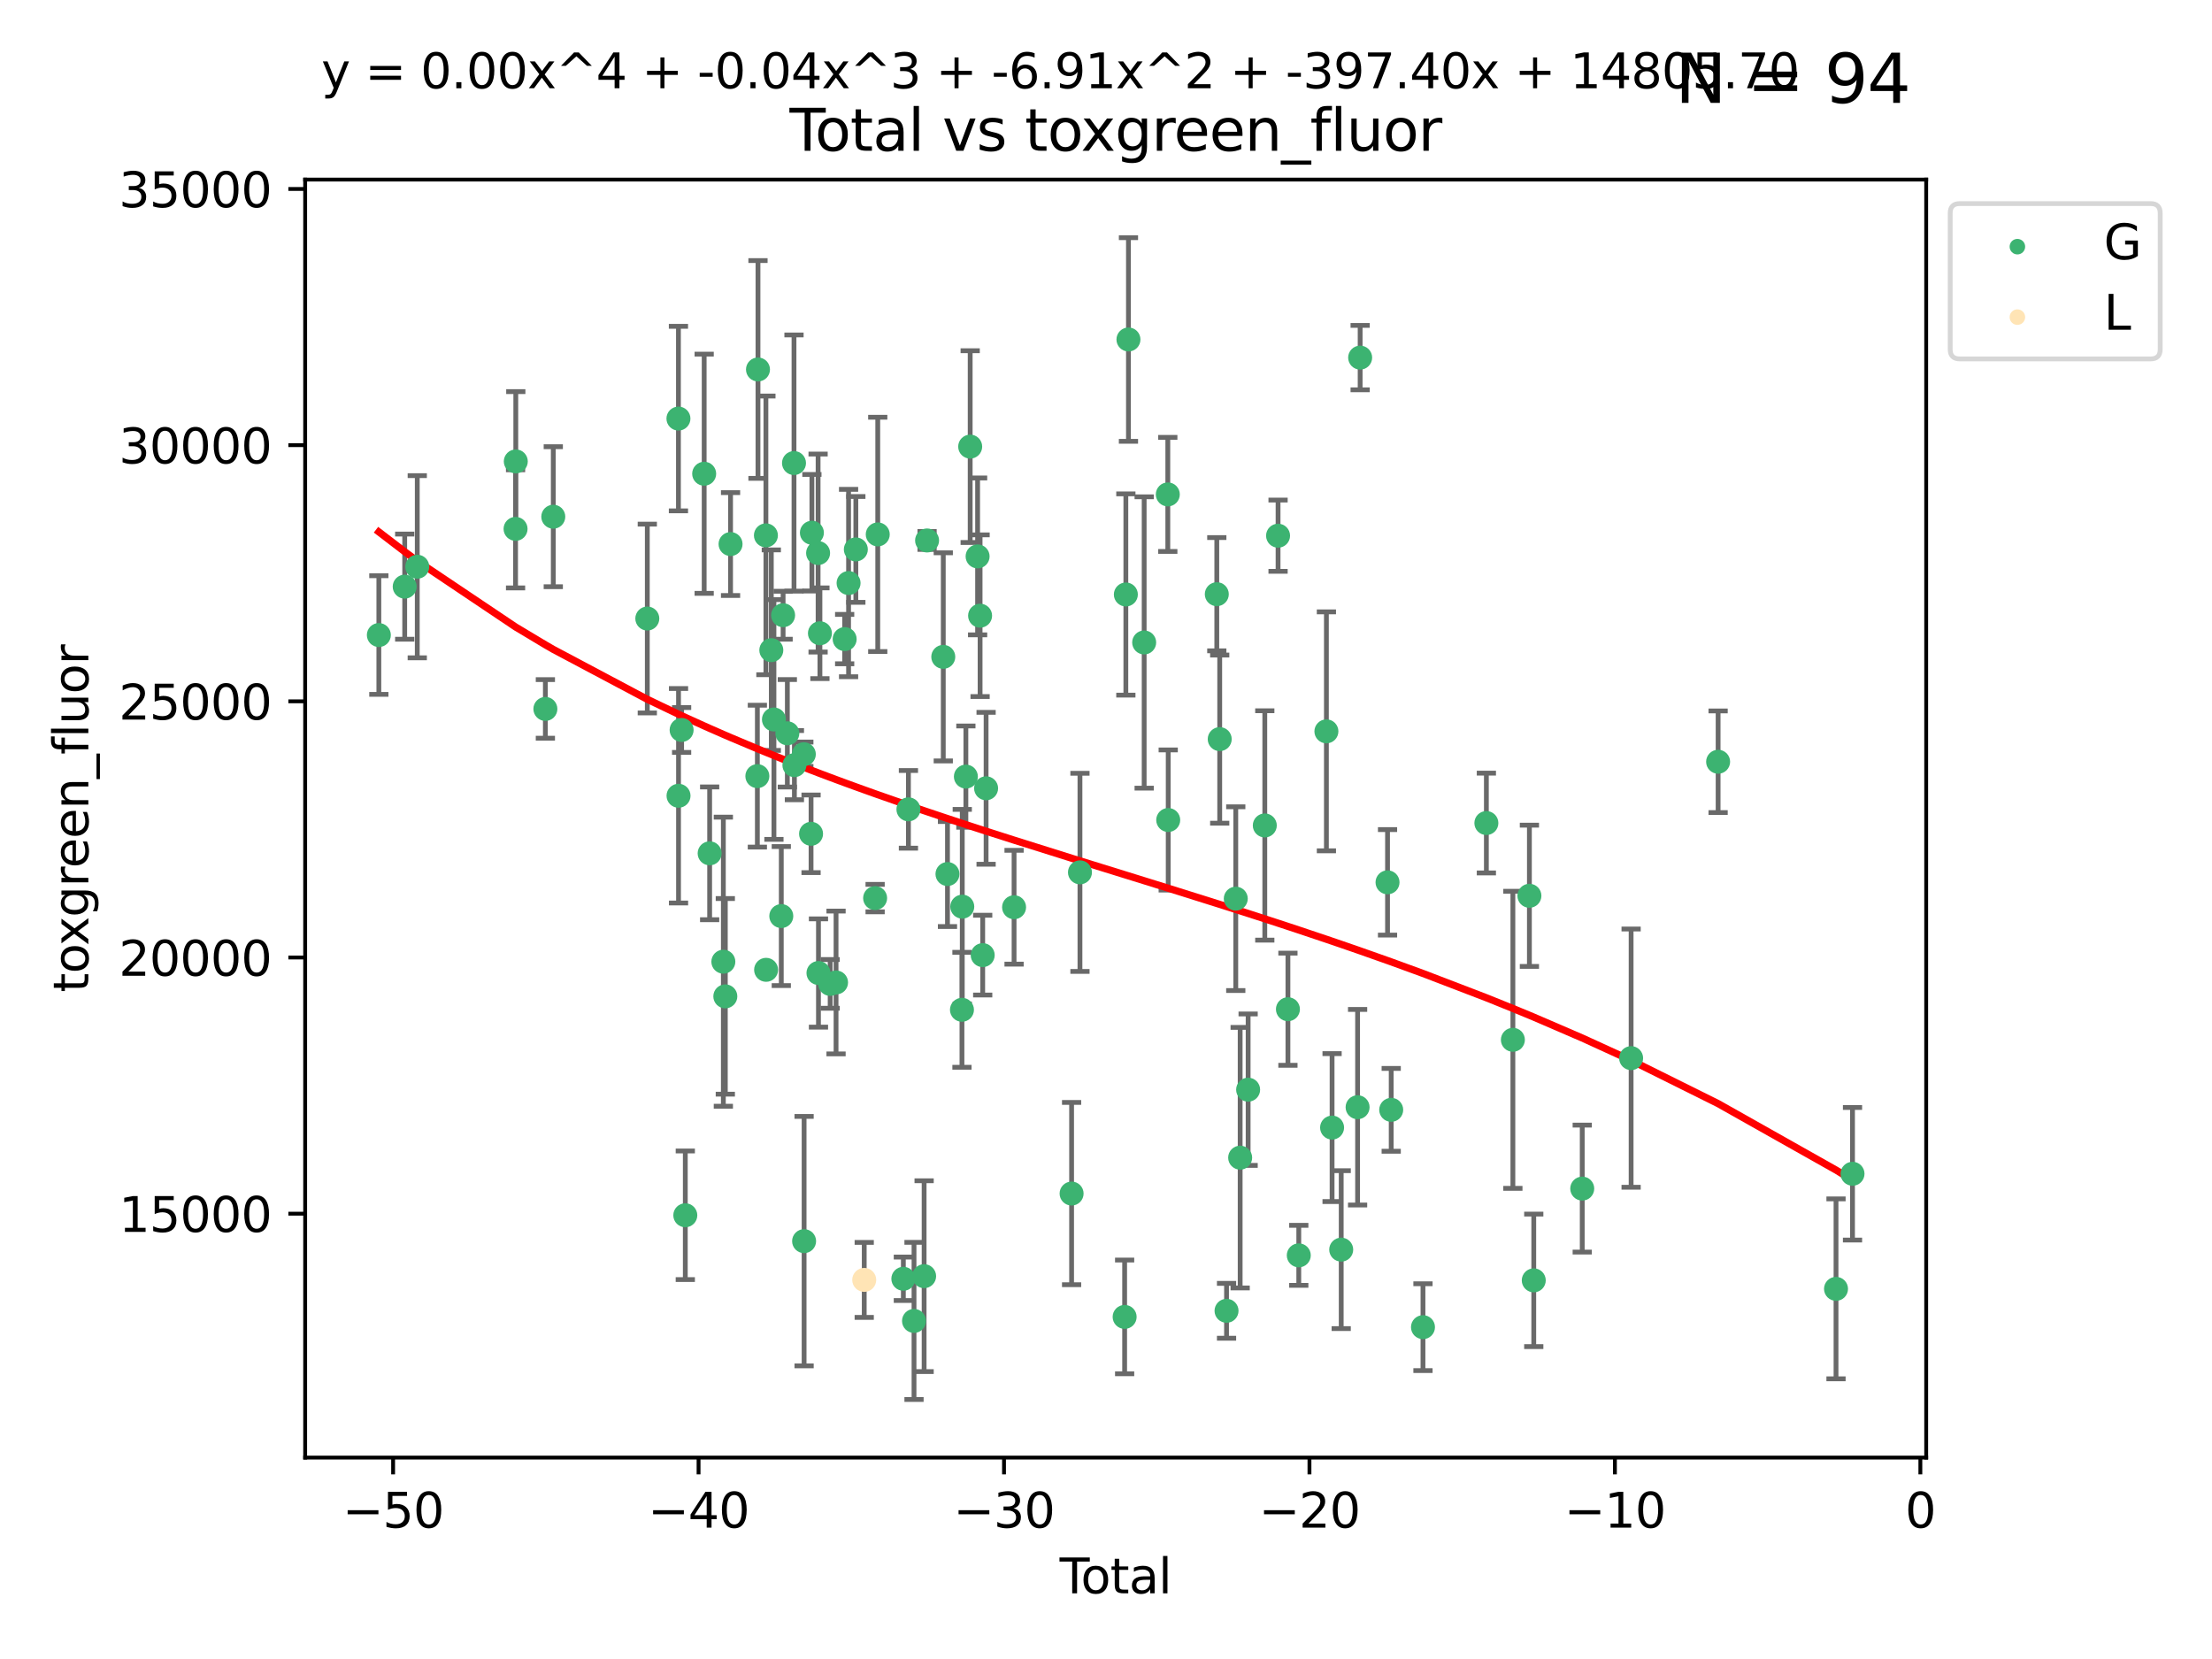 <?xml version="1.0" encoding="utf-8" standalone="no"?>
<!DOCTYPE svg PUBLIC "-//W3C//DTD SVG 1.1//EN"
  "http://www.w3.org/Graphics/SVG/1.1/DTD/svg11.dtd">
<svg xmlns:xlink="http://www.w3.org/1999/xlink" width="460.8pt" height="345.6pt" viewBox="0 0 460.8 345.6" xmlns="http://www.w3.org/2000/svg" version="1.1">
 <defs>
  <style type="text/css">*{stroke-linejoin: round; stroke-linecap: butt}</style>
 </defs>
 <g id="figure_1">
  <g id="patch_1">
   <path d="M 0 345.6 
L 460.8 345.6 
L 460.8 0 
L 0 0 
z
" style="fill: #ffffff"/>
  </g>
  <g id="axes_1">
   <g id="patch_2">
    <path d="M 63.571 303.64 
L 401.26 303.64 
L 401.26 37.411 
L 63.571 37.411 
z
" style="fill: #ffffff"/>
   </g>
   <g id="PathCollection_1">
    <defs>
     <path id="mbb1f30ccdd" d="M 0 1.118 
C 0.297 1.118 0.581 1 0.791 0.791 
C 1 0.581 1.118 0.297 1.118 0 
C 1.118 -0.297 1 -0.581 0.791 -0.791 
C 0.581 -1 0.297 -1.118 0 -1.118 
C -0.297 -1.118 -0.581 -1 -0.791 -0.791 
C -1 -0.581 -1.118 -0.297 -1.118 0 
C -1.118 0.297 -1 0.581 -0.791 0.791 
C -0.581 1 -0.297 1.118 0 1.118 
z
" style="stroke: #3cb371"/>
    </defs>
    <g clip-path="url(#pd4d1afef16)">
     <use xlink:href="#mbb1f30ccdd" x="78.921" y="132.291" style="fill: #3cb371; stroke: #3cb371"/>
     <use xlink:href="#mbb1f30ccdd" x="84.308" y="122.205" style="fill: #3cb371; stroke: #3cb371"/>
     <use xlink:href="#mbb1f30ccdd" x="86.925" y="118.06" style="fill: #3cb371; stroke: #3cb371"/>
     <use xlink:href="#mbb1f30ccdd" x="107.401" y="110.173" style="fill: #3cb371; stroke: #3cb371"/>
     <use xlink:href="#mbb1f30ccdd" x="107.45" y="96.122" style="fill: #3cb371; stroke: #3cb371"/>
     <use xlink:href="#mbb1f30ccdd" x="113.612" y="147.682" style="fill: #3cb371; stroke: #3cb371"/>
     <use xlink:href="#mbb1f30ccdd" x="115.259" y="107.64" style="fill: #3cb371; stroke: #3cb371"/>
     <use xlink:href="#mbb1f30ccdd" x="134.846" y="128.851" style="fill: #3cb371; stroke: #3cb371"/>
     <use xlink:href="#mbb1f30ccdd" x="141.332" y="87.197" style="fill: #3cb371; stroke: #3cb371"/>
     <use xlink:href="#mbb1f30ccdd" x="141.35" y="165.771" style="fill: #3cb371; stroke: #3cb371"/>
     <use xlink:href="#mbb1f30ccdd" x="141.993" y="152.066" style="fill: #3cb371; stroke: #3cb371"/>
     <use xlink:href="#mbb1f30ccdd" x="142.761" y="253.164" style="fill: #3cb371; stroke: #3cb371"/>
     <use xlink:href="#mbb1f30ccdd" x="146.692" y="98.688" style="fill: #3cb371; stroke: #3cb371"/>
     <use xlink:href="#mbb1f30ccdd" x="147.832" y="177.765" style="fill: #3cb371; stroke: #3cb371"/>
     <use xlink:href="#mbb1f30ccdd" x="150.687" y="200.337" style="fill: #3cb371; stroke: #3cb371"/>
     <use xlink:href="#mbb1f30ccdd" x="151.098" y="207.56" style="fill: #3cb371; stroke: #3cb371"/>
     <use xlink:href="#mbb1f30ccdd" x="152.188" y="113.337" style="fill: #3cb371; stroke: #3cb371"/>
     <use xlink:href="#mbb1f30ccdd" x="157.772" y="161.683" style="fill: #3cb371; stroke: #3cb371"/>
     <use xlink:href="#mbb1f30ccdd" x="157.902" y="76.97" style="fill: #3cb371; stroke: #3cb371"/>
     <use xlink:href="#mbb1f30ccdd" x="159.553" y="111.528" style="fill: #3cb371; stroke: #3cb371"/>
     <use xlink:href="#mbb1f30ccdd" x="159.594" y="202.031" style="fill: #3cb371; stroke: #3cb371"/>
     <use xlink:href="#mbb1f30ccdd" x="160.679" y="135.439" style="fill: #3cb371; stroke: #3cb371"/>
     <use xlink:href="#mbb1f30ccdd" x="161.225" y="149.882" style="fill: #3cb371; stroke: #3cb371"/>
     <use xlink:href="#mbb1f30ccdd" x="162.757" y="190.834" style="fill: #3cb371; stroke: #3cb371"/>
     <use xlink:href="#mbb1f30ccdd" x="163.135" y="128.164" style="fill: #3cb371; stroke: #3cb371"/>
     <use xlink:href="#mbb1f30ccdd" x="164.018" y="152.759" style="fill: #3cb371; stroke: #3cb371"/>
     <use xlink:href="#mbb1f30ccdd" x="165.404" y="96.462" style="fill: #3cb371; stroke: #3cb371"/>
     <use xlink:href="#mbb1f30ccdd" x="165.49" y="159.395" style="fill: #3cb371; stroke: #3cb371"/>
     <use xlink:href="#mbb1f30ccdd" x="167.452" y="157.12" style="fill: #3cb371; stroke: #3cb371"/>
     <use xlink:href="#mbb1f30ccdd" x="167.509" y="258.552" style="fill: #3cb371; stroke: #3cb371"/>
     <use xlink:href="#mbb1f30ccdd" x="168.958" y="173.696" style="fill: #3cb371; stroke: #3cb371"/>
     <use xlink:href="#mbb1f30ccdd" x="169.133" y="110.976" style="fill: #3cb371; stroke: #3cb371"/>
     <use xlink:href="#mbb1f30ccdd" x="170.424" y="115.211" style="fill: #3cb371; stroke: #3cb371"/>
     <use xlink:href="#mbb1f30ccdd" x="170.502" y="202.696" style="fill: #3cb371; stroke: #3cb371"/>
     <use xlink:href="#mbb1f30ccdd" x="170.806" y="131.919" style="fill: #3cb371; stroke: #3cb371"/>
     <use xlink:href="#mbb1f30ccdd" x="172.94" y="204.965" style="fill: #3cb371; stroke: #3cb371"/>
     <use xlink:href="#mbb1f30ccdd" x="174.165" y="204.667" style="fill: #3cb371; stroke: #3cb371"/>
     <use xlink:href="#mbb1f30ccdd" x="175.958" y="133.135" style="fill: #3cb371; stroke: #3cb371"/>
     <use xlink:href="#mbb1f30ccdd" x="176.774" y="121.458" style="fill: #3cb371; stroke: #3cb371"/>
     <use xlink:href="#mbb1f30ccdd" x="178.287" y="114.455" style="fill: #3cb371; stroke: #3cb371"/>
     <use xlink:href="#mbb1f30ccdd" x="182.304" y="187.09" style="fill: #3cb371; stroke: #3cb371"/>
     <use xlink:href="#mbb1f30ccdd" x="182.852" y="111.326" style="fill: #3cb371; stroke: #3cb371"/>
     <use xlink:href="#mbb1f30ccdd" x="188.185" y="266.394" style="fill: #3cb371; stroke: #3cb371"/>
     <use xlink:href="#mbb1f30ccdd" x="189.243" y="168.602" style="fill: #3cb371; stroke: #3cb371"/>
     <use xlink:href="#mbb1f30ccdd" x="190.407" y="275.172" style="fill: #3cb371; stroke: #3cb371"/>
     <use xlink:href="#mbb1f30ccdd" x="192.511" y="265.85" style="fill: #3cb371; stroke: #3cb371"/>
     <use xlink:href="#mbb1f30ccdd" x="193.128" y="112.589" style="fill: #3cb371; stroke: #3cb371"/>
     <use xlink:href="#mbb1f30ccdd" x="196.502" y="136.835" style="fill: #3cb371; stroke: #3cb371"/>
     <use xlink:href="#mbb1f30ccdd" x="197.378" y="182.076" style="fill: #3cb371; stroke: #3cb371"/>
     <use xlink:href="#mbb1f30ccdd" x="200.393" y="210.357" style="fill: #3cb371; stroke: #3cb371"/>
     <use xlink:href="#mbb1f30ccdd" x="200.458" y="188.874" style="fill: #3cb371; stroke: #3cb371"/>
     <use xlink:href="#mbb1f30ccdd" x="201.21" y="161.779" style="fill: #3cb371; stroke: #3cb371"/>
     <use xlink:href="#mbb1f30ccdd" x="202.107" y="93.038" style="fill: #3cb371; stroke: #3cb371"/>
     <use xlink:href="#mbb1f30ccdd" x="203.653" y="115.908" style="fill: #3cb371; stroke: #3cb371"/>
     <use xlink:href="#mbb1f30ccdd" x="204.172" y="128.26" style="fill: #3cb371; stroke: #3cb371"/>
     <use xlink:href="#mbb1f30ccdd" x="204.715" y="198.971" style="fill: #3cb371; stroke: #3cb371"/>
     <use xlink:href="#mbb1f30ccdd" x="205.422" y="164.215" style="fill: #3cb371; stroke: #3cb371"/>
     <use xlink:href="#mbb1f30ccdd" x="211.25" y="188.993" style="fill: #3cb371; stroke: #3cb371"/>
     <use xlink:href="#mbb1f30ccdd" x="223.233" y="248.64" style="fill: #3cb371; stroke: #3cb371"/>
     <use xlink:href="#mbb1f30ccdd" x="224.975" y="181.726" style="fill: #3cb371; stroke: #3cb371"/>
     <use xlink:href="#mbb1f30ccdd" x="234.282" y="274.335" style="fill: #3cb371; stroke: #3cb371"/>
     <use xlink:href="#mbb1f30ccdd" x="234.536" y="123.842" style="fill: #3cb371; stroke: #3cb371"/>
     <use xlink:href="#mbb1f30ccdd" x="235.078" y="70.721" style="fill: #3cb371; stroke: #3cb371"/>
     <use xlink:href="#mbb1f30ccdd" x="238.351" y="133.837" style="fill: #3cb371; stroke: #3cb371"/>
     <use xlink:href="#mbb1f30ccdd" x="243.276" y="102.995" style="fill: #3cb371; stroke: #3cb371"/>
     <use xlink:href="#mbb1f30ccdd" x="243.361" y="170.823" style="fill: #3cb371; stroke: #3cb371"/>
     <use xlink:href="#mbb1f30ccdd" x="253.481" y="123.78" style="fill: #3cb371; stroke: #3cb371"/>
     <use xlink:href="#mbb1f30ccdd" x="254.089" y="153.972" style="fill: #3cb371; stroke: #3cb371"/>
     <use xlink:href="#mbb1f30ccdd" x="255.51" y="273.065" style="fill: #3cb371; stroke: #3cb371"/>
     <use xlink:href="#mbb1f30ccdd" x="257.434" y="187.207" style="fill: #3cb371; stroke: #3cb371"/>
     <use xlink:href="#mbb1f30ccdd" x="258.348" y="241.163" style="fill: #3cb371; stroke: #3cb371"/>
     <use xlink:href="#mbb1f30ccdd" x="260.008" y="227" style="fill: #3cb371; stroke: #3cb371"/>
     <use xlink:href="#mbb1f30ccdd" x="263.48" y="171.956" style="fill: #3cb371; stroke: #3cb371"/>
     <use xlink:href="#mbb1f30ccdd" x="266.244" y="111.597" style="fill: #3cb371; stroke: #3cb371"/>
     <use xlink:href="#mbb1f30ccdd" x="268.299" y="210.239" style="fill: #3cb371; stroke: #3cb371"/>
     <use xlink:href="#mbb1f30ccdd" x="270.56" y="261.512" style="fill: #3cb371; stroke: #3cb371"/>
     <use xlink:href="#mbb1f30ccdd" x="276.314" y="152.354" style="fill: #3cb371; stroke: #3cb371"/>
     <use xlink:href="#mbb1f30ccdd" x="277.497" y="234.897" style="fill: #3cb371; stroke: #3cb371"/>
     <use xlink:href="#mbb1f30ccdd" x="279.398" y="260.321" style="fill: #3cb371; stroke: #3cb371"/>
     <use xlink:href="#mbb1f30ccdd" x="282.812" y="230.656" style="fill: #3cb371; stroke: #3cb371"/>
     <use xlink:href="#mbb1f30ccdd" x="283.344" y="74.498" style="fill: #3cb371; stroke: #3cb371"/>
     <use xlink:href="#mbb1f30ccdd" x="289.048" y="183.805" style="fill: #3cb371; stroke: #3cb371"/>
     <use xlink:href="#mbb1f30ccdd" x="289.814" y="231.199" style="fill: #3cb371; stroke: #3cb371"/>
     <use xlink:href="#mbb1f30ccdd" x="296.432" y="276.471" style="fill: #3cb371; stroke: #3cb371"/>
     <use xlink:href="#mbb1f30ccdd" x="309.639" y="171.455" style="fill: #3cb371; stroke: #3cb371"/>
     <use xlink:href="#mbb1f30ccdd" x="315.161" y="216.609" style="fill: #3cb371; stroke: #3cb371"/>
     <use xlink:href="#mbb1f30ccdd" x="318.603" y="186.608" style="fill: #3cb371; stroke: #3cb371"/>
     <use xlink:href="#mbb1f30ccdd" x="319.511" y="266.721" style="fill: #3cb371; stroke: #3cb371"/>
     <use xlink:href="#mbb1f30ccdd" x="329.609" y="247.608" style="fill: #3cb371; stroke: #3cb371"/>
     <use xlink:href="#mbb1f30ccdd" x="339.791" y="220.428" style="fill: #3cb371; stroke: #3cb371"/>
     <use xlink:href="#mbb1f30ccdd" x="357.915" y="158.687" style="fill: #3cb371; stroke: #3cb371"/>
     <use xlink:href="#mbb1f30ccdd" x="382.476" y="268.492" style="fill: #3cb371; stroke: #3cb371"/>
     <use xlink:href="#mbb1f30ccdd" x="385.911" y="244.52" style="fill: #3cb371; stroke: #3cb371"/>
    </g>
   </g>
   <g id="PathCollection_2">
    <defs>
     <path id="m49641fab50" d="M 0 1.118 
C 0.297 1.118 0.581 1 0.791 0.791 
C 1 0.581 1.118 0.297 1.118 0 
C 1.118 -0.297 1 -0.581 0.791 -0.791 
C 0.581 -1 0.297 -1.118 0 -1.118 
C -0.297 -1.118 -0.581 -1 -0.791 -0.791 
C -1 -0.581 -1.118 -0.297 -1.118 0 
C -1.118 0.297 -1 0.581 -0.791 0.791 
C -0.581 1 -0.297 1.118 0 1.118 
z
" style="stroke: #ffe4b5"/>
    </defs>
    <g clip-path="url(#pd4d1afef16)">
     <use xlink:href="#m49641fab50" x="180.035" y="266.626" style="fill: #ffe4b5; stroke: #ffe4b5"/>
    </g>
   </g>
   <g id="matplotlib.axis_1">
    <g id="xtick_1">
     <g id="line2d_1">
      <defs>
       <path id="mc51db03532" d="M 0 0 
L 0 3.5 
" style="stroke: #000000; stroke-width: 0.8"/>
      </defs>
      <g>
       <use xlink:href="#mc51db03532" x="81.892" y="303.64" style="stroke: #000000; stroke-width: 0.8"/>
      </g>
     </g>
     <g id="text_1">
      <!-- −50 -->
      <g transform="translate(71.339 318.238)scale(0.1 -0.1)">
       <defs>
        <path id="DejaVuSans-2212" d="M 678 2272 
L 4684 2272 
L 4684 1741 
L 678 1741 
L 678 2272 
z
" transform="scale(0.016)"/>
        <path id="DejaVuSans-35" d="M 691 4666 
L 3169 4666 
L 3169 4134 
L 1269 4134 
L 1269 2991 
Q 1406 3038 1543 3061 
Q 1681 3084 1819 3084 
Q 2600 3084 3056 2656 
Q 3513 2228 3513 1497 
Q 3513 744 3044 326 
Q 2575 -91 1722 -91 
Q 1428 -91 1123 -41 
Q 819 9 494 109 
L 494 744 
Q 775 591 1075 516 
Q 1375 441 1709 441 
Q 2250 441 2565 725 
Q 2881 1009 2881 1497 
Q 2881 1984 2565 2268 
Q 2250 2553 1709 2553 
Q 1456 2553 1204 2497 
Q 953 2441 691 2322 
L 691 4666 
z
" transform="scale(0.016)"/>
        <path id="DejaVuSans-30" d="M 2034 4250 
Q 1547 4250 1301 3770 
Q 1056 3291 1056 2328 
Q 1056 1369 1301 889 
Q 1547 409 2034 409 
Q 2525 409 2770 889 
Q 3016 1369 3016 2328 
Q 3016 3291 2770 3770 
Q 2525 4250 2034 4250 
z
M 2034 4750 
Q 2819 4750 3233 4129 
Q 3647 3509 3647 2328 
Q 3647 1150 3233 529 
Q 2819 -91 2034 -91 
Q 1250 -91 836 529 
Q 422 1150 422 2328 
Q 422 3509 836 4129 
Q 1250 4750 2034 4750 
z
" transform="scale(0.016)"/>
       </defs>
       <use xlink:href="#DejaVuSans-2212"/>
       <use xlink:href="#DejaVuSans-35" x="83.789"/>
       <use xlink:href="#DejaVuSans-30" x="147.412"/>
      </g>
     </g>
    </g>
    <g id="xtick_2">
     <g id="line2d_2">
      <g>
       <use xlink:href="#mc51db03532" x="145.522" y="303.64" style="stroke: #000000; stroke-width: 0.8"/>
      </g>
     </g>
     <g id="text_2">
      <!-- −40 -->
      <g transform="translate(134.97 318.238)scale(0.1 -0.1)">
       <defs>
        <path id="DejaVuSans-34" d="M 2419 4116 
L 825 1625 
L 2419 1625 
L 2419 4116 
z
M 2253 4666 
L 3047 4666 
L 3047 1625 
L 3713 1625 
L 3713 1100 
L 3047 1100 
L 3047 0 
L 2419 0 
L 2419 1100 
L 313 1100 
L 313 1709 
L 2253 4666 
z
" transform="scale(0.016)"/>
       </defs>
       <use xlink:href="#DejaVuSans-2212"/>
       <use xlink:href="#DejaVuSans-34" x="83.789"/>
       <use xlink:href="#DejaVuSans-30" x="147.412"/>
      </g>
     </g>
    </g>
    <g id="xtick_3">
     <g id="line2d_3">
      <g>
       <use xlink:href="#mc51db03532" x="209.153" y="303.64" style="stroke: #000000; stroke-width: 0.8"/>
      </g>
     </g>
     <g id="text_3">
      <!-- −30 -->
      <g transform="translate(198.601 318.238)scale(0.1 -0.1)">
       <defs>
        <path id="DejaVuSans-33" d="M 2597 2516 
Q 3050 2419 3304 2112 
Q 3559 1806 3559 1356 
Q 3559 666 3084 287 
Q 2609 -91 1734 -91 
Q 1441 -91 1130 -33 
Q 819 25 488 141 
L 488 750 
Q 750 597 1062 519 
Q 1375 441 1716 441 
Q 2309 441 2620 675 
Q 2931 909 2931 1356 
Q 2931 1769 2642 2001 
Q 2353 2234 1838 2234 
L 1294 2234 
L 1294 2753 
L 1863 2753 
Q 2328 2753 2575 2939 
Q 2822 3125 2822 3475 
Q 2822 3834 2567 4026 
Q 2313 4219 1838 4219 
Q 1578 4219 1281 4162 
Q 984 4106 628 3988 
L 628 4550 
Q 988 4650 1302 4700 
Q 1616 4750 1894 4750 
Q 2613 4750 3031 4423 
Q 3450 4097 3450 3541 
Q 3450 3153 3228 2886 
Q 3006 2619 2597 2516 
z
" transform="scale(0.016)"/>
       </defs>
       <use xlink:href="#DejaVuSans-2212"/>
       <use xlink:href="#DejaVuSans-33" x="83.789"/>
       <use xlink:href="#DejaVuSans-30" x="147.412"/>
      </g>
     </g>
    </g>
    <g id="xtick_4">
     <g id="line2d_4">
      <g>
       <use xlink:href="#mc51db03532" x="272.784" y="303.64" style="stroke: #000000; stroke-width: 0.8"/>
      </g>
     </g>
     <g id="text_4">
      <!-- −20 -->
      <g transform="translate(262.232 318.238)scale(0.1 -0.1)">
       <defs>
        <path id="DejaVuSans-32" d="M 1228 531 
L 3431 531 
L 3431 0 
L 469 0 
L 469 531 
Q 828 903 1448 1529 
Q 2069 2156 2228 2338 
Q 2531 2678 2651 2914 
Q 2772 3150 2772 3378 
Q 2772 3750 2511 3984 
Q 2250 4219 1831 4219 
Q 1534 4219 1204 4116 
Q 875 4013 500 3803 
L 500 4441 
Q 881 4594 1212 4672 
Q 1544 4750 1819 4750 
Q 2544 4750 2975 4387 
Q 3406 4025 3406 3419 
Q 3406 3131 3298 2873 
Q 3191 2616 2906 2266 
Q 2828 2175 2409 1742 
Q 1991 1309 1228 531 
z
" transform="scale(0.016)"/>
       </defs>
       <use xlink:href="#DejaVuSans-2212"/>
       <use xlink:href="#DejaVuSans-32" x="83.789"/>
       <use xlink:href="#DejaVuSans-30" x="147.412"/>
      </g>
     </g>
    </g>
    <g id="xtick_5">
     <g id="line2d_5">
      <g>
       <use xlink:href="#mc51db03532" x="336.415" y="303.64" style="stroke: #000000; stroke-width: 0.8"/>
      </g>
     </g>
     <g id="text_5">
      <!-- −10 -->
      <g transform="translate(325.862 318.238)scale(0.1 -0.1)">
       <defs>
        <path id="DejaVuSans-31" d="M 794 531 
L 1825 531 
L 1825 4091 
L 703 3866 
L 703 4441 
L 1819 4666 
L 2450 4666 
L 2450 531 
L 3481 531 
L 3481 0 
L 794 0 
L 794 531 
z
" transform="scale(0.016)"/>
       </defs>
       <use xlink:href="#DejaVuSans-2212"/>
       <use xlink:href="#DejaVuSans-31" x="83.789"/>
       <use xlink:href="#DejaVuSans-30" x="147.412"/>
      </g>
     </g>
    </g>
    <g id="xtick_6">
     <g id="line2d_6">
      <g>
       <use xlink:href="#mc51db03532" x="400.046" y="303.64" style="stroke: #000000; stroke-width: 0.8"/>
      </g>
     </g>
     <g id="text_6">
      <!-- 0 -->
      <g transform="translate(396.864 318.238)scale(0.1 -0.1)">
       <use xlink:href="#DejaVuSans-30"/>
      </g>
     </g>
    </g>
    <g id="text_7">
     <!-- Total -->
     <g transform="translate(220.739 331.917)scale(0.1 -0.1)">
      <defs>
       <path id="DejaVuSans-54" d="M -19 4666 
L 3928 4666 
L 3928 4134 
L 2272 4134 
L 2272 0 
L 1638 0 
L 1638 4134 
L -19 4134 
L -19 4666 
z
" transform="scale(0.016)"/>
       <path id="DejaVuSans-6f" d="M 1959 3097 
Q 1497 3097 1228 2736 
Q 959 2375 959 1747 
Q 959 1119 1226 758 
Q 1494 397 1959 397 
Q 2419 397 2687 759 
Q 2956 1122 2956 1747 
Q 2956 2369 2687 2733 
Q 2419 3097 1959 3097 
z
M 1959 3584 
Q 2709 3584 3137 3096 
Q 3566 2609 3566 1747 
Q 3566 888 3137 398 
Q 2709 -91 1959 -91 
Q 1206 -91 779 398 
Q 353 888 353 1747 
Q 353 2609 779 3096 
Q 1206 3584 1959 3584 
z
" transform="scale(0.016)"/>
       <path id="DejaVuSans-74" d="M 1172 4494 
L 1172 3500 
L 2356 3500 
L 2356 3053 
L 1172 3053 
L 1172 1153 
Q 1172 725 1289 603 
Q 1406 481 1766 481 
L 2356 481 
L 2356 0 
L 1766 0 
Q 1100 0 847 248 
Q 594 497 594 1153 
L 594 3053 
L 172 3053 
L 172 3500 
L 594 3500 
L 594 4494 
L 1172 4494 
z
" transform="scale(0.016)"/>
       <path id="DejaVuSans-61" d="M 2194 1759 
Q 1497 1759 1228 1600 
Q 959 1441 959 1056 
Q 959 750 1161 570 
Q 1363 391 1709 391 
Q 2188 391 2477 730 
Q 2766 1069 2766 1631 
L 2766 1759 
L 2194 1759 
z
M 3341 1997 
L 3341 0 
L 2766 0 
L 2766 531 
Q 2569 213 2275 61 
Q 1981 -91 1556 -91 
Q 1019 -91 701 211 
Q 384 513 384 1019 
Q 384 1609 779 1909 
Q 1175 2209 1959 2209 
L 2766 2209 
L 2766 2266 
Q 2766 2663 2505 2880 
Q 2244 3097 1772 3097 
Q 1472 3097 1187 3025 
Q 903 2953 641 2809 
L 641 3341 
Q 956 3463 1253 3523 
Q 1550 3584 1831 3584 
Q 2591 3584 2966 3190 
Q 3341 2797 3341 1997 
z
" transform="scale(0.016)"/>
       <path id="DejaVuSans-6c" d="M 603 4863 
L 1178 4863 
L 1178 0 
L 603 0 
L 603 4863 
z
" transform="scale(0.016)"/>
      </defs>
      <use xlink:href="#DejaVuSans-54"/>
      <use xlink:href="#DejaVuSans-6f" x="44.084"/>
      <use xlink:href="#DejaVuSans-74" x="105.266"/>
      <use xlink:href="#DejaVuSans-61" x="144.475"/>
      <use xlink:href="#DejaVuSans-6c" x="205.754"/>
     </g>
    </g>
   </g>
   <g id="matplotlib.axis_2">
    <g id="ytick_1">
     <g id="line2d_7">
      <defs>
       <path id="m68a3925a51" d="M 0 0 
L -3.5 0 
" style="stroke: #000000; stroke-width: 0.8"/>
      </defs>
      <g>
       <use xlink:href="#m68a3925a51" x="63.571" y="252.829" style="stroke: #000000; stroke-width: 0.8"/>
      </g>
     </g>
     <g id="text_8">
      <!-- 15000 -->
      <g transform="translate(24.759 256.628)scale(0.1 -0.1)">
       <use xlink:href="#DejaVuSans-31"/>
       <use xlink:href="#DejaVuSans-35" x="63.623"/>
       <use xlink:href="#DejaVuSans-30" x="127.246"/>
       <use xlink:href="#DejaVuSans-30" x="190.869"/>
       <use xlink:href="#DejaVuSans-30" x="254.492"/>
      </g>
     </g>
    </g>
    <g id="ytick_2">
     <g id="line2d_8">
      <g>
       <use xlink:href="#m68a3925a51" x="63.571" y="199.464" style="stroke: #000000; stroke-width: 0.8"/>
      </g>
     </g>
     <g id="text_9">
      <!-- 20000 -->
      <g transform="translate(24.759 203.263)scale(0.1 -0.1)">
       <use xlink:href="#DejaVuSans-32"/>
       <use xlink:href="#DejaVuSans-30" x="63.623"/>
       <use xlink:href="#DejaVuSans-30" x="127.246"/>
       <use xlink:href="#DejaVuSans-30" x="190.869"/>
       <use xlink:href="#DejaVuSans-30" x="254.492"/>
      </g>
     </g>
    </g>
    <g id="ytick_3">
     <g id="line2d_9">
      <g>
       <use xlink:href="#m68a3925a51" x="63.571" y="146.098" style="stroke: #000000; stroke-width: 0.8"/>
      </g>
     </g>
     <g id="text_10">
      <!-- 25000 -->
      <g transform="translate(24.759 149.897)scale(0.1 -0.1)">
       <use xlink:href="#DejaVuSans-32"/>
       <use xlink:href="#DejaVuSans-35" x="63.623"/>
       <use xlink:href="#DejaVuSans-30" x="127.246"/>
       <use xlink:href="#DejaVuSans-30" x="190.869"/>
       <use xlink:href="#DejaVuSans-30" x="254.492"/>
      </g>
     </g>
    </g>
    <g id="ytick_4">
     <g id="line2d_10">
      <g>
       <use xlink:href="#m68a3925a51" x="63.571" y="92.733" style="stroke: #000000; stroke-width: 0.8"/>
      </g>
     </g>
     <g id="text_11">
      <!-- 30000 -->
      <g transform="translate(24.759 96.532)scale(0.1 -0.1)">
       <use xlink:href="#DejaVuSans-33"/>
       <use xlink:href="#DejaVuSans-30" x="63.623"/>
       <use xlink:href="#DejaVuSans-30" x="127.246"/>
       <use xlink:href="#DejaVuSans-30" x="190.869"/>
       <use xlink:href="#DejaVuSans-30" x="254.492"/>
      </g>
     </g>
    </g>
    <g id="ytick_5">
     <g id="line2d_11">
      <g>
       <use xlink:href="#m68a3925a51" x="63.571" y="39.367" style="stroke: #000000; stroke-width: 0.8"/>
      </g>
     </g>
     <g id="text_12">
      <!-- 35000 -->
      <g transform="translate(24.759 43.166)scale(0.1 -0.1)">
       <use xlink:href="#DejaVuSans-33"/>
       <use xlink:href="#DejaVuSans-35" x="63.623"/>
       <use xlink:href="#DejaVuSans-30" x="127.246"/>
       <use xlink:href="#DejaVuSans-30" x="190.869"/>
       <use xlink:href="#DejaVuSans-30" x="254.492"/>
      </g>
     </g>
    </g>
    <g id="text_13">
     <!-- toxgreen_fluor -->
     <g transform="translate(18.401 206.72)rotate(-90)scale(0.1 -0.1)">
      <defs>
       <path id="DejaVuSans-78" d="M 3513 3500 
L 2247 1797 
L 3578 0 
L 2900 0 
L 1881 1375 
L 863 0 
L 184 0 
L 1544 1831 
L 300 3500 
L 978 3500 
L 1906 2253 
L 2834 3500 
L 3513 3500 
z
" transform="scale(0.016)"/>
       <path id="DejaVuSans-67" d="M 2906 1791 
Q 2906 2416 2648 2759 
Q 2391 3103 1925 3103 
Q 1463 3103 1205 2759 
Q 947 2416 947 1791 
Q 947 1169 1205 825 
Q 1463 481 1925 481 
Q 2391 481 2648 825 
Q 2906 1169 2906 1791 
z
M 3481 434 
Q 3481 -459 3084 -895 
Q 2688 -1331 1869 -1331 
Q 1566 -1331 1297 -1286 
Q 1028 -1241 775 -1147 
L 775 -588 
Q 1028 -725 1275 -790 
Q 1522 -856 1778 -856 
Q 2344 -856 2625 -561 
Q 2906 -266 2906 331 
L 2906 616 
Q 2728 306 2450 153 
Q 2172 0 1784 0 
Q 1141 0 747 490 
Q 353 981 353 1791 
Q 353 2603 747 3093 
Q 1141 3584 1784 3584 
Q 2172 3584 2450 3431 
Q 2728 3278 2906 2969 
L 2906 3500 
L 3481 3500 
L 3481 434 
z
" transform="scale(0.016)"/>
       <path id="DejaVuSans-72" d="M 2631 2963 
Q 2534 3019 2420 3045 
Q 2306 3072 2169 3072 
Q 1681 3072 1420 2755 
Q 1159 2438 1159 1844 
L 1159 0 
L 581 0 
L 581 3500 
L 1159 3500 
L 1159 2956 
Q 1341 3275 1631 3429 
Q 1922 3584 2338 3584 
Q 2397 3584 2469 3576 
Q 2541 3569 2628 3553 
L 2631 2963 
z
" transform="scale(0.016)"/>
       <path id="DejaVuSans-65" d="M 3597 1894 
L 3597 1613 
L 953 1613 
Q 991 1019 1311 708 
Q 1631 397 2203 397 
Q 2534 397 2845 478 
Q 3156 559 3463 722 
L 3463 178 
Q 3153 47 2828 -22 
Q 2503 -91 2169 -91 
Q 1331 -91 842 396 
Q 353 884 353 1716 
Q 353 2575 817 3079 
Q 1281 3584 2069 3584 
Q 2775 3584 3186 3129 
Q 3597 2675 3597 1894 
z
M 3022 2063 
Q 3016 2534 2758 2815 
Q 2500 3097 2075 3097 
Q 1594 3097 1305 2825 
Q 1016 2553 972 2059 
L 3022 2063 
z
" transform="scale(0.016)"/>
       <path id="DejaVuSans-6e" d="M 3513 2113 
L 3513 0 
L 2938 0 
L 2938 2094 
Q 2938 2591 2744 2837 
Q 2550 3084 2163 3084 
Q 1697 3084 1428 2787 
Q 1159 2491 1159 1978 
L 1159 0 
L 581 0 
L 581 3500 
L 1159 3500 
L 1159 2956 
Q 1366 3272 1645 3428 
Q 1925 3584 2291 3584 
Q 2894 3584 3203 3211 
Q 3513 2838 3513 2113 
z
" transform="scale(0.016)"/>
       <path id="DejaVuSans-5f" d="M 3263 -1063 
L 3263 -1509 
L -63 -1509 
L -63 -1063 
L 3263 -1063 
z
" transform="scale(0.016)"/>
       <path id="DejaVuSans-66" d="M 2375 4863 
L 2375 4384 
L 1825 4384 
Q 1516 4384 1395 4259 
Q 1275 4134 1275 3809 
L 1275 3500 
L 2222 3500 
L 2222 3053 
L 1275 3053 
L 1275 0 
L 697 0 
L 697 3053 
L 147 3053 
L 147 3500 
L 697 3500 
L 697 3744 
Q 697 4328 969 4595 
Q 1241 4863 1831 4863 
L 2375 4863 
z
" transform="scale(0.016)"/>
       <path id="DejaVuSans-75" d="M 544 1381 
L 544 3500 
L 1119 3500 
L 1119 1403 
Q 1119 906 1312 657 
Q 1506 409 1894 409 
Q 2359 409 2629 706 
Q 2900 1003 2900 1516 
L 2900 3500 
L 3475 3500 
L 3475 0 
L 2900 0 
L 2900 538 
Q 2691 219 2414 64 
Q 2138 -91 1772 -91 
Q 1169 -91 856 284 
Q 544 659 544 1381 
z
M 1991 3584 
L 1991 3584 
z
" transform="scale(0.016)"/>
      </defs>
      <use xlink:href="#DejaVuSans-74"/>
      <use xlink:href="#DejaVuSans-6f" x="39.209"/>
      <use xlink:href="#DejaVuSans-78" x="97.266"/>
      <use xlink:href="#DejaVuSans-67" x="156.445"/>
      <use xlink:href="#DejaVuSans-72" x="219.922"/>
      <use xlink:href="#DejaVuSans-65" x="258.785"/>
      <use xlink:href="#DejaVuSans-65" x="320.309"/>
      <use xlink:href="#DejaVuSans-6e" x="381.832"/>
      <use xlink:href="#DejaVuSans-5f" x="445.211"/>
      <use xlink:href="#DejaVuSans-66" x="495.211"/>
      <use xlink:href="#DejaVuSans-6c" x="530.416"/>
      <use xlink:href="#DejaVuSans-75" x="558.199"/>
      <use xlink:href="#DejaVuSans-6f" x="621.578"/>
      <use xlink:href="#DejaVuSans-72" x="682.76"/>
     </g>
    </g>
   </g>
   <g id="LineCollection_1">
    <path d="M 78.921 144.651 
L 78.921 119.931 
" clip-path="url(#pd4d1afef16)" style="fill: none; stroke: #696969"/>
    <path d="M 84.308 133.157 
L 84.308 111.254 
" clip-path="url(#pd4d1afef16)" style="fill: none; stroke: #696969"/>
    <path d="M 86.925 137.034 
L 86.925 99.086 
" clip-path="url(#pd4d1afef16)" style="fill: none; stroke: #696969"/>
    <path d="M 107.401 122.476 
L 107.401 97.87 
" clip-path="url(#pd4d1afef16)" style="fill: none; stroke: #696969"/>
    <path d="M 107.45 110.663 
L 107.45 81.58 
" clip-path="url(#pd4d1afef16)" style="fill: none; stroke: #696969"/>
    <path d="M 113.612 153.785 
L 113.612 141.579 
" clip-path="url(#pd4d1afef16)" style="fill: none; stroke: #696969"/>
    <path d="M 115.259 122.225 
L 115.259 93.056 
" clip-path="url(#pd4d1afef16)" style="fill: none; stroke: #696969"/>
    <path d="M 134.846 148.52 
L 134.846 109.182 
" clip-path="url(#pd4d1afef16)" style="fill: none; stroke: #696969"/>
    <path d="M 141.332 106.419 
L 141.332 67.975 
" clip-path="url(#pd4d1afef16)" style="fill: none; stroke: #696969"/>
    <path d="M 141.35 188.108 
L 141.35 143.434 
" clip-path="url(#pd4d1afef16)" style="fill: none; stroke: #696969"/>
    <path d="M 141.993 156.737 
L 141.993 147.396 
" clip-path="url(#pd4d1afef16)" style="fill: none; stroke: #696969"/>
    <path d="M 142.761 266.555 
L 142.761 239.773 
" clip-path="url(#pd4d1afef16)" style="fill: none; stroke: #696969"/>
    <path d="M 146.692 123.606 
L 146.692 73.771 
" clip-path="url(#pd4d1afef16)" style="fill: none; stroke: #696969"/>
    <path d="M 147.832 191.594 
L 147.832 163.936 
" clip-path="url(#pd4d1afef16)" style="fill: none; stroke: #696969"/>
    <path d="M 150.687 230.449 
L 150.687 170.225 
" clip-path="url(#pd4d1afef16)" style="fill: none; stroke: #696969"/>
    <path d="M 151.098 227.939 
L 151.098 187.182 
" clip-path="url(#pd4d1afef16)" style="fill: none; stroke: #696969"/>
    <path d="M 152.188 124.055 
L 152.188 102.62 
" clip-path="url(#pd4d1afef16)" style="fill: none; stroke: #696969"/>
    <path d="M 157.772 176.458 
L 157.772 146.907 
" clip-path="url(#pd4d1afef16)" style="fill: none; stroke: #696969"/>
    <path d="M 157.902 99.653 
L 157.902 54.286 
" clip-path="url(#pd4d1afef16)" style="fill: none; stroke: #696969"/>
    <path d="M 159.553 140.553 
L 159.553 82.503 
" clip-path="url(#pd4d1afef16)" style="fill: none; stroke: #696969"/>
    <path d="M 159.594 202.829 
L 159.594 201.232 
" clip-path="url(#pd4d1afef16)" style="fill: none; stroke: #696969"/>
    <path d="M 160.679 156.322 
L 160.679 114.557 
" clip-path="url(#pd4d1afef16)" style="fill: none; stroke: #696969"/>
    <path d="M 161.225 174.851 
L 161.225 124.913 
" clip-path="url(#pd4d1afef16)" style="fill: none; stroke: #696969"/>
    <path d="M 162.757 205.316 
L 162.757 176.352 
" clip-path="url(#pd4d1afef16)" style="fill: none; stroke: #696969"/>
    <path d="M 163.135 133.158 
L 163.135 123.17 
" clip-path="url(#pd4d1afef16)" style="fill: none; stroke: #696969"/>
    <path d="M 164.018 163.955 
L 164.018 141.562 
" clip-path="url(#pd4d1afef16)" style="fill: none; stroke: #696969"/>
    <path d="M 165.404 123.148 
L 165.404 69.776 
" clip-path="url(#pd4d1afef16)" style="fill: none; stroke: #696969"/>
    <path d="M 165.49 166.602 
L 165.49 152.187 
" clip-path="url(#pd4d1afef16)" style="fill: none; stroke: #696969"/>
    <path d="M 167.452 159.657 
L 167.452 154.583 
" clip-path="url(#pd4d1afef16)" style="fill: none; stroke: #696969"/>
    <path d="M 167.509 284.534 
L 167.509 232.569 
" clip-path="url(#pd4d1afef16)" style="fill: none; stroke: #696969"/>
    <path d="M 168.958 181.784 
L 168.958 165.609 
" clip-path="url(#pd4d1afef16)" style="fill: none; stroke: #696969"/>
    <path d="M 169.133 123.112 
L 169.133 98.84 
" clip-path="url(#pd4d1afef16)" style="fill: none; stroke: #696969"/>
    <path d="M 170.424 135.832 
L 170.424 94.591 
" clip-path="url(#pd4d1afef16)" style="fill: none; stroke: #696969"/>
    <path d="M 170.502 213.972 
L 170.502 191.42 
" clip-path="url(#pd4d1afef16)" style="fill: none; stroke: #696969"/>
    <path d="M 170.806 141.367 
L 170.806 122.472 
" clip-path="url(#pd4d1afef16)" style="fill: none; stroke: #696969"/>
    <path d="M 172.94 210.039 
L 172.94 199.891 
" clip-path="url(#pd4d1afef16)" style="fill: none; stroke: #696969"/>
    <path d="M 174.165 219.541 
L 174.165 189.794 
" clip-path="url(#pd4d1afef16)" style="fill: none; stroke: #696969"/>
    <path d="M 175.958 138.276 
L 175.958 127.994 
" clip-path="url(#pd4d1afef16)" style="fill: none; stroke: #696969"/>
    <path d="M 176.774 140.976 
L 176.774 101.94 
" clip-path="url(#pd4d1afef16)" style="fill: none; stroke: #696969"/>
    <path d="M 178.287 125.479 
L 178.287 103.432 
" clip-path="url(#pd4d1afef16)" style="fill: none; stroke: #696969"/>
    <path d="M 182.304 189.953 
L 182.304 184.227 
" clip-path="url(#pd4d1afef16)" style="fill: none; stroke: #696969"/>
    <path d="M 182.852 135.731 
L 182.852 86.921 
" clip-path="url(#pd4d1afef16)" style="fill: none; stroke: #696969"/>
    <path d="M 188.185 270.917 
L 188.185 261.871 
" clip-path="url(#pd4d1afef16)" style="fill: none; stroke: #696969"/>
    <path d="M 189.243 176.69 
L 189.243 160.514 
" clip-path="url(#pd4d1afef16)" style="fill: none; stroke: #696969"/>
    <path d="M 190.407 291.539 
L 190.407 258.805 
" clip-path="url(#pd4d1afef16)" style="fill: none; stroke: #696969"/>
    <path d="M 192.511 285.723 
L 192.511 245.978 
" clip-path="url(#pd4d1afef16)" style="fill: none; stroke: #696969"/>
    <path d="M 193.128 114.452 
L 193.128 110.727 
" clip-path="url(#pd4d1afef16)" style="fill: none; stroke: #696969"/>
    <path d="M 196.502 158.516 
L 196.502 115.154 
" clip-path="url(#pd4d1afef16)" style="fill: none; stroke: #696969"/>
    <path d="M 197.378 193.014 
L 197.378 171.138 
" clip-path="url(#pd4d1afef16)" style="fill: none; stroke: #696969"/>
    <path d="M 200.393 222.329 
L 200.393 198.385 
" clip-path="url(#pd4d1afef16)" style="fill: none; stroke: #696969"/>
    <path d="M 200.458 209.142 
L 200.458 168.606 
" clip-path="url(#pd4d1afef16)" style="fill: none; stroke: #696969"/>
    <path d="M 201.21 172.326 
L 201.21 151.231 
" clip-path="url(#pd4d1afef16)" style="fill: none; stroke: #696969"/>
    <path d="M 202.107 113.012 
L 202.107 73.063 
" clip-path="url(#pd4d1afef16)" style="fill: none; stroke: #696969"/>
    <path d="M 203.653 132.248 
L 203.653 99.568 
" clip-path="url(#pd4d1afef16)" style="fill: none; stroke: #696969"/>
    <path d="M 204.172 145.102 
L 204.172 111.419 
" clip-path="url(#pd4d1afef16)" style="fill: none; stroke: #696969"/>
    <path d="M 204.715 207.282 
L 204.715 190.661 
" clip-path="url(#pd4d1afef16)" style="fill: none; stroke: #696969"/>
    <path d="M 205.422 180.035 
L 205.422 148.395 
" clip-path="url(#pd4d1afef16)" style="fill: none; stroke: #696969"/>
    <path d="M 211.25 200.849 
L 211.25 177.138 
" clip-path="url(#pd4d1afef16)" style="fill: none; stroke: #696969"/>
    <path d="M 223.233 267.623 
L 223.233 229.657 
" clip-path="url(#pd4d1afef16)" style="fill: none; stroke: #696969"/>
    <path d="M 224.975 202.364 
L 224.975 161.088 
" clip-path="url(#pd4d1afef16)" style="fill: none; stroke: #696969"/>
    <path d="M 234.282 286.182 
L 234.282 262.489 
" clip-path="url(#pd4d1afef16)" style="fill: none; stroke: #696969"/>
    <path d="M 234.536 144.804 
L 234.536 102.879 
" clip-path="url(#pd4d1afef16)" style="fill: none; stroke: #696969"/>
    <path d="M 235.078 91.93 
L 235.078 49.513 
" clip-path="url(#pd4d1afef16)" style="fill: none; stroke: #696969"/>
    <path d="M 238.351 164.183 
L 238.351 103.492 
" clip-path="url(#pd4d1afef16)" style="fill: none; stroke: #696969"/>
    <path d="M 243.276 114.876 
L 243.276 91.115 
" clip-path="url(#pd4d1afef16)" style="fill: none; stroke: #696969"/>
    <path d="M 243.361 185.424 
L 243.361 156.221 
" clip-path="url(#pd4d1afef16)" style="fill: none; stroke: #696969"/>
    <path d="M 253.481 135.576 
L 253.481 111.985 
" clip-path="url(#pd4d1afef16)" style="fill: none; stroke: #696969"/>
    <path d="M 254.089 171.485 
L 254.089 136.46 
" clip-path="url(#pd4d1afef16)" style="fill: none; stroke: #696969"/>
    <path d="M 255.51 278.778 
L 255.51 267.351 
" clip-path="url(#pd4d1afef16)" style="fill: none; stroke: #696969"/>
    <path d="M 257.434 206.348 
L 257.434 168.065 
" clip-path="url(#pd4d1afef16)" style="fill: none; stroke: #696969"/>
    <path d="M 258.348 268.299 
L 258.348 214.027 
" clip-path="url(#pd4d1afef16)" style="fill: none; stroke: #696969"/>
    <path d="M 260.008 242.774 
L 260.008 211.226 
" clip-path="url(#pd4d1afef16)" style="fill: none; stroke: #696969"/>
    <path d="M 263.48 195.848 
L 263.48 148.065 
" clip-path="url(#pd4d1afef16)" style="fill: none; stroke: #696969"/>
    <path d="M 266.244 119.018 
L 266.244 104.175 
" clip-path="url(#pd4d1afef16)" style="fill: none; stroke: #696969"/>
    <path d="M 268.299 221.922 
L 268.299 198.557 
" clip-path="url(#pd4d1afef16)" style="fill: none; stroke: #696969"/>
    <path d="M 270.56 267.765 
L 270.56 255.26 
" clip-path="url(#pd4d1afef16)" style="fill: none; stroke: #696969"/>
    <path d="M 276.314 177.243 
L 276.314 127.465 
" clip-path="url(#pd4d1afef16)" style="fill: none; stroke: #696969"/>
    <path d="M 277.497 250.306 
L 277.497 219.487 
" clip-path="url(#pd4d1afef16)" style="fill: none; stroke: #696969"/>
    <path d="M 279.398 276.77 
L 279.398 243.872 
" clip-path="url(#pd4d1afef16)" style="fill: none; stroke: #696969"/>
    <path d="M 282.812 251.025 
L 282.812 210.286 
" clip-path="url(#pd4d1afef16)" style="fill: none; stroke: #696969"/>
    <path d="M 283.344 81.207 
L 283.344 67.79 
" clip-path="url(#pd4d1afef16)" style="fill: none; stroke: #696969"/>
    <path d="M 289.048 194.792 
L 289.048 172.819 
" clip-path="url(#pd4d1afef16)" style="fill: none; stroke: #696969"/>
    <path d="M 289.814 239.823 
L 289.814 222.574 
" clip-path="url(#pd4d1afef16)" style="fill: none; stroke: #696969"/>
    <path d="M 296.432 285.514 
L 296.432 267.428 
" clip-path="url(#pd4d1afef16)" style="fill: none; stroke: #696969"/>
    <path d="M 309.639 181.85 
L 309.639 161.06 
" clip-path="url(#pd4d1afef16)" style="fill: none; stroke: #696969"/>
    <path d="M 315.161 247.555 
L 315.161 185.664 
" clip-path="url(#pd4d1afef16)" style="fill: none; stroke: #696969"/>
    <path d="M 318.603 201.319 
L 318.603 171.897 
" clip-path="url(#pd4d1afef16)" style="fill: none; stroke: #696969"/>
    <path d="M 319.511 280.523 
L 319.511 252.919 
" clip-path="url(#pd4d1afef16)" style="fill: none; stroke: #696969"/>
    <path d="M 329.609 260.833 
L 329.609 234.383 
" clip-path="url(#pd4d1afef16)" style="fill: none; stroke: #696969"/>
    <path d="M 339.791 247.327 
L 339.791 193.529 
" clip-path="url(#pd4d1afef16)" style="fill: none; stroke: #696969"/>
    <path d="M 357.915 169.271 
L 357.915 148.103 
" clip-path="url(#pd4d1afef16)" style="fill: none; stroke: #696969"/>
    <path d="M 382.476 287.234 
L 382.476 249.75 
" clip-path="url(#pd4d1afef16)" style="fill: none; stroke: #696969"/>
    <path d="M 385.911 258.328 
L 385.911 230.713 
" clip-path="url(#pd4d1afef16)" style="fill: none; stroke: #696969"/>
   </g>
   <g id="line2d_12">
    <defs>
     <path id="m52977e1c7f" d="M 2 0 
L -2 -0 
" style="stroke: #696969"/>
    </defs>
    <g clip-path="url(#pd4d1afef16)">
     <use xlink:href="#m52977e1c7f" x="78.921" y="144.651" style="fill: #696969; stroke: #696969"/>
     <use xlink:href="#m52977e1c7f" x="84.308" y="133.157" style="fill: #696969; stroke: #696969"/>
     <use xlink:href="#m52977e1c7f" x="86.925" y="137.034" style="fill: #696969; stroke: #696969"/>
     <use xlink:href="#m52977e1c7f" x="107.401" y="122.476" style="fill: #696969; stroke: #696969"/>
     <use xlink:href="#m52977e1c7f" x="107.45" y="110.663" style="fill: #696969; stroke: #696969"/>
     <use xlink:href="#m52977e1c7f" x="113.612" y="153.785" style="fill: #696969; stroke: #696969"/>
     <use xlink:href="#m52977e1c7f" x="115.259" y="122.225" style="fill: #696969; stroke: #696969"/>
     <use xlink:href="#m52977e1c7f" x="134.846" y="148.52" style="fill: #696969; stroke: #696969"/>
     <use xlink:href="#m52977e1c7f" x="141.332" y="106.419" style="fill: #696969; stroke: #696969"/>
     <use xlink:href="#m52977e1c7f" x="141.35" y="188.108" style="fill: #696969; stroke: #696969"/>
     <use xlink:href="#m52977e1c7f" x="141.993" y="156.737" style="fill: #696969; stroke: #696969"/>
     <use xlink:href="#m52977e1c7f" x="142.761" y="266.555" style="fill: #696969; stroke: #696969"/>
     <use xlink:href="#m52977e1c7f" x="146.692" y="123.606" style="fill: #696969; stroke: #696969"/>
     <use xlink:href="#m52977e1c7f" x="147.832" y="191.594" style="fill: #696969; stroke: #696969"/>
     <use xlink:href="#m52977e1c7f" x="150.687" y="230.449" style="fill: #696969; stroke: #696969"/>
     <use xlink:href="#m52977e1c7f" x="151.098" y="227.939" style="fill: #696969; stroke: #696969"/>
     <use xlink:href="#m52977e1c7f" x="152.188" y="124.055" style="fill: #696969; stroke: #696969"/>
     <use xlink:href="#m52977e1c7f" x="157.772" y="176.458" style="fill: #696969; stroke: #696969"/>
     <use xlink:href="#m52977e1c7f" x="157.902" y="99.653" style="fill: #696969; stroke: #696969"/>
     <use xlink:href="#m52977e1c7f" x="159.553" y="140.553" style="fill: #696969; stroke: #696969"/>
     <use xlink:href="#m52977e1c7f" x="159.594" y="202.829" style="fill: #696969; stroke: #696969"/>
     <use xlink:href="#m52977e1c7f" x="160.679" y="156.322" style="fill: #696969; stroke: #696969"/>
     <use xlink:href="#m52977e1c7f" x="161.225" y="174.851" style="fill: #696969; stroke: #696969"/>
     <use xlink:href="#m52977e1c7f" x="162.757" y="205.316" style="fill: #696969; stroke: #696969"/>
     <use xlink:href="#m52977e1c7f" x="163.135" y="133.158" style="fill: #696969; stroke: #696969"/>
     <use xlink:href="#m52977e1c7f" x="164.018" y="163.955" style="fill: #696969; stroke: #696969"/>
     <use xlink:href="#m52977e1c7f" x="165.404" y="123.148" style="fill: #696969; stroke: #696969"/>
     <use xlink:href="#m52977e1c7f" x="165.49" y="166.602" style="fill: #696969; stroke: #696969"/>
     <use xlink:href="#m52977e1c7f" x="167.452" y="159.657" style="fill: #696969; stroke: #696969"/>
     <use xlink:href="#m52977e1c7f" x="167.509" y="284.534" style="fill: #696969; stroke: #696969"/>
     <use xlink:href="#m52977e1c7f" x="168.958" y="181.784" style="fill: #696969; stroke: #696969"/>
     <use xlink:href="#m52977e1c7f" x="169.133" y="123.112" style="fill: #696969; stroke: #696969"/>
     <use xlink:href="#m52977e1c7f" x="170.424" y="135.832" style="fill: #696969; stroke: #696969"/>
     <use xlink:href="#m52977e1c7f" x="170.502" y="213.972" style="fill: #696969; stroke: #696969"/>
     <use xlink:href="#m52977e1c7f" x="170.806" y="141.367" style="fill: #696969; stroke: #696969"/>
     <use xlink:href="#m52977e1c7f" x="172.94" y="210.039" style="fill: #696969; stroke: #696969"/>
     <use xlink:href="#m52977e1c7f" x="174.165" y="219.541" style="fill: #696969; stroke: #696969"/>
     <use xlink:href="#m52977e1c7f" x="175.958" y="138.276" style="fill: #696969; stroke: #696969"/>
     <use xlink:href="#m52977e1c7f" x="176.774" y="140.976" style="fill: #696969; stroke: #696969"/>
     <use xlink:href="#m52977e1c7f" x="178.287" y="125.479" style="fill: #696969; stroke: #696969"/>
     <use xlink:href="#m52977e1c7f" x="182.304" y="189.953" style="fill: #696969; stroke: #696969"/>
     <use xlink:href="#m52977e1c7f" x="182.852" y="135.731" style="fill: #696969; stroke: #696969"/>
     <use xlink:href="#m52977e1c7f" x="188.185" y="270.917" style="fill: #696969; stroke: #696969"/>
     <use xlink:href="#m52977e1c7f" x="189.243" y="176.69" style="fill: #696969; stroke: #696969"/>
     <use xlink:href="#m52977e1c7f" x="190.407" y="291.539" style="fill: #696969; stroke: #696969"/>
     <use xlink:href="#m52977e1c7f" x="192.511" y="285.723" style="fill: #696969; stroke: #696969"/>
     <use xlink:href="#m52977e1c7f" x="193.128" y="114.452" style="fill: #696969; stroke: #696969"/>
     <use xlink:href="#m52977e1c7f" x="196.502" y="158.516" style="fill: #696969; stroke: #696969"/>
     <use xlink:href="#m52977e1c7f" x="197.378" y="193.014" style="fill: #696969; stroke: #696969"/>
     <use xlink:href="#m52977e1c7f" x="200.393" y="222.329" style="fill: #696969; stroke: #696969"/>
     <use xlink:href="#m52977e1c7f" x="200.458" y="209.142" style="fill: #696969; stroke: #696969"/>
     <use xlink:href="#m52977e1c7f" x="201.21" y="172.326" style="fill: #696969; stroke: #696969"/>
     <use xlink:href="#m52977e1c7f" x="202.107" y="113.012" style="fill: #696969; stroke: #696969"/>
     <use xlink:href="#m52977e1c7f" x="203.653" y="132.248" style="fill: #696969; stroke: #696969"/>
     <use xlink:href="#m52977e1c7f" x="204.172" y="145.102" style="fill: #696969; stroke: #696969"/>
     <use xlink:href="#m52977e1c7f" x="204.715" y="207.282" style="fill: #696969; stroke: #696969"/>
     <use xlink:href="#m52977e1c7f" x="205.422" y="180.035" style="fill: #696969; stroke: #696969"/>
     <use xlink:href="#m52977e1c7f" x="211.25" y="200.849" style="fill: #696969; stroke: #696969"/>
     <use xlink:href="#m52977e1c7f" x="223.233" y="267.623" style="fill: #696969; stroke: #696969"/>
     <use xlink:href="#m52977e1c7f" x="224.975" y="202.364" style="fill: #696969; stroke: #696969"/>
     <use xlink:href="#m52977e1c7f" x="234.282" y="286.182" style="fill: #696969; stroke: #696969"/>
     <use xlink:href="#m52977e1c7f" x="234.536" y="144.804" style="fill: #696969; stroke: #696969"/>
     <use xlink:href="#m52977e1c7f" x="235.078" y="91.93" style="fill: #696969; stroke: #696969"/>
     <use xlink:href="#m52977e1c7f" x="238.351" y="164.183" style="fill: #696969; stroke: #696969"/>
     <use xlink:href="#m52977e1c7f" x="243.276" y="114.876" style="fill: #696969; stroke: #696969"/>
     <use xlink:href="#m52977e1c7f" x="243.361" y="185.424" style="fill: #696969; stroke: #696969"/>
     <use xlink:href="#m52977e1c7f" x="253.481" y="135.576" style="fill: #696969; stroke: #696969"/>
     <use xlink:href="#m52977e1c7f" x="254.089" y="171.485" style="fill: #696969; stroke: #696969"/>
     <use xlink:href="#m52977e1c7f" x="255.51" y="278.778" style="fill: #696969; stroke: #696969"/>
     <use xlink:href="#m52977e1c7f" x="257.434" y="206.348" style="fill: #696969; stroke: #696969"/>
     <use xlink:href="#m52977e1c7f" x="258.348" y="268.299" style="fill: #696969; stroke: #696969"/>
     <use xlink:href="#m52977e1c7f" x="260.008" y="242.774" style="fill: #696969; stroke: #696969"/>
     <use xlink:href="#m52977e1c7f" x="263.48" y="195.848" style="fill: #696969; stroke: #696969"/>
     <use xlink:href="#m52977e1c7f" x="266.244" y="119.018" style="fill: #696969; stroke: #696969"/>
     <use xlink:href="#m52977e1c7f" x="268.299" y="221.922" style="fill: #696969; stroke: #696969"/>
     <use xlink:href="#m52977e1c7f" x="270.56" y="267.765" style="fill: #696969; stroke: #696969"/>
     <use xlink:href="#m52977e1c7f" x="276.314" y="177.243" style="fill: #696969; stroke: #696969"/>
     <use xlink:href="#m52977e1c7f" x="277.497" y="250.306" style="fill: #696969; stroke: #696969"/>
     <use xlink:href="#m52977e1c7f" x="279.398" y="276.77" style="fill: #696969; stroke: #696969"/>
     <use xlink:href="#m52977e1c7f" x="282.812" y="251.025" style="fill: #696969; stroke: #696969"/>
     <use xlink:href="#m52977e1c7f" x="283.344" y="81.207" style="fill: #696969; stroke: #696969"/>
     <use xlink:href="#m52977e1c7f" x="289.048" y="194.792" style="fill: #696969; stroke: #696969"/>
     <use xlink:href="#m52977e1c7f" x="289.814" y="239.823" style="fill: #696969; stroke: #696969"/>
     <use xlink:href="#m52977e1c7f" x="296.432" y="285.514" style="fill: #696969; stroke: #696969"/>
     <use xlink:href="#m52977e1c7f" x="309.639" y="181.85" style="fill: #696969; stroke: #696969"/>
     <use xlink:href="#m52977e1c7f" x="315.161" y="247.555" style="fill: #696969; stroke: #696969"/>
     <use xlink:href="#m52977e1c7f" x="318.603" y="201.319" style="fill: #696969; stroke: #696969"/>
     <use xlink:href="#m52977e1c7f" x="319.511" y="280.523" style="fill: #696969; stroke: #696969"/>
     <use xlink:href="#m52977e1c7f" x="329.609" y="260.833" style="fill: #696969; stroke: #696969"/>
     <use xlink:href="#m52977e1c7f" x="339.791" y="247.327" style="fill: #696969; stroke: #696969"/>
     <use xlink:href="#m52977e1c7f" x="357.915" y="169.271" style="fill: #696969; stroke: #696969"/>
     <use xlink:href="#m52977e1c7f" x="382.476" y="287.234" style="fill: #696969; stroke: #696969"/>
     <use xlink:href="#m52977e1c7f" x="385.911" y="258.328" style="fill: #696969; stroke: #696969"/>
    </g>
   </g>
   <g id="line2d_13">
    <g clip-path="url(#pd4d1afef16)">
     <use xlink:href="#m52977e1c7f" x="78.921" y="119.931" style="fill: #696969; stroke: #696969"/>
     <use xlink:href="#m52977e1c7f" x="84.308" y="111.254" style="fill: #696969; stroke: #696969"/>
     <use xlink:href="#m52977e1c7f" x="86.925" y="99.086" style="fill: #696969; stroke: #696969"/>
     <use xlink:href="#m52977e1c7f" x="107.401" y="97.87" style="fill: #696969; stroke: #696969"/>
     <use xlink:href="#m52977e1c7f" x="107.45" y="81.58" style="fill: #696969; stroke: #696969"/>
     <use xlink:href="#m52977e1c7f" x="113.612" y="141.579" style="fill: #696969; stroke: #696969"/>
     <use xlink:href="#m52977e1c7f" x="115.259" y="93.056" style="fill: #696969; stroke: #696969"/>
     <use xlink:href="#m52977e1c7f" x="134.846" y="109.182" style="fill: #696969; stroke: #696969"/>
     <use xlink:href="#m52977e1c7f" x="141.332" y="67.975" style="fill: #696969; stroke: #696969"/>
     <use xlink:href="#m52977e1c7f" x="141.35" y="143.434" style="fill: #696969; stroke: #696969"/>
     <use xlink:href="#m52977e1c7f" x="141.993" y="147.396" style="fill: #696969; stroke: #696969"/>
     <use xlink:href="#m52977e1c7f" x="142.761" y="239.773" style="fill: #696969; stroke: #696969"/>
     <use xlink:href="#m52977e1c7f" x="146.692" y="73.771" style="fill: #696969; stroke: #696969"/>
     <use xlink:href="#m52977e1c7f" x="147.832" y="163.936" style="fill: #696969; stroke: #696969"/>
     <use xlink:href="#m52977e1c7f" x="150.687" y="170.225" style="fill: #696969; stroke: #696969"/>
     <use xlink:href="#m52977e1c7f" x="151.098" y="187.182" style="fill: #696969; stroke: #696969"/>
     <use xlink:href="#m52977e1c7f" x="152.188" y="102.62" style="fill: #696969; stroke: #696969"/>
     <use xlink:href="#m52977e1c7f" x="157.772" y="146.907" style="fill: #696969; stroke: #696969"/>
     <use xlink:href="#m52977e1c7f" x="157.902" y="54.286" style="fill: #696969; stroke: #696969"/>
     <use xlink:href="#m52977e1c7f" x="159.553" y="82.503" style="fill: #696969; stroke: #696969"/>
     <use xlink:href="#m52977e1c7f" x="159.594" y="201.232" style="fill: #696969; stroke: #696969"/>
     <use xlink:href="#m52977e1c7f" x="160.679" y="114.557" style="fill: #696969; stroke: #696969"/>
     <use xlink:href="#m52977e1c7f" x="161.225" y="124.913" style="fill: #696969; stroke: #696969"/>
     <use xlink:href="#m52977e1c7f" x="162.757" y="176.352" style="fill: #696969; stroke: #696969"/>
     <use xlink:href="#m52977e1c7f" x="163.135" y="123.17" style="fill: #696969; stroke: #696969"/>
     <use xlink:href="#m52977e1c7f" x="164.018" y="141.562" style="fill: #696969; stroke: #696969"/>
     <use xlink:href="#m52977e1c7f" x="165.404" y="69.776" style="fill: #696969; stroke: #696969"/>
     <use xlink:href="#m52977e1c7f" x="165.49" y="152.187" style="fill: #696969; stroke: #696969"/>
     <use xlink:href="#m52977e1c7f" x="167.452" y="154.583" style="fill: #696969; stroke: #696969"/>
     <use xlink:href="#m52977e1c7f" x="167.509" y="232.569" style="fill: #696969; stroke: #696969"/>
     <use xlink:href="#m52977e1c7f" x="168.958" y="165.609" style="fill: #696969; stroke: #696969"/>
     <use xlink:href="#m52977e1c7f" x="169.133" y="98.84" style="fill: #696969; stroke: #696969"/>
     <use xlink:href="#m52977e1c7f" x="170.424" y="94.591" style="fill: #696969; stroke: #696969"/>
     <use xlink:href="#m52977e1c7f" x="170.502" y="191.42" style="fill: #696969; stroke: #696969"/>
     <use xlink:href="#m52977e1c7f" x="170.806" y="122.472" style="fill: #696969; stroke: #696969"/>
     <use xlink:href="#m52977e1c7f" x="172.94" y="199.891" style="fill: #696969; stroke: #696969"/>
     <use xlink:href="#m52977e1c7f" x="174.165" y="189.794" style="fill: #696969; stroke: #696969"/>
     <use xlink:href="#m52977e1c7f" x="175.958" y="127.994" style="fill: #696969; stroke: #696969"/>
     <use xlink:href="#m52977e1c7f" x="176.774" y="101.94" style="fill: #696969; stroke: #696969"/>
     <use xlink:href="#m52977e1c7f" x="178.287" y="103.432" style="fill: #696969; stroke: #696969"/>
     <use xlink:href="#m52977e1c7f" x="182.304" y="184.227" style="fill: #696969; stroke: #696969"/>
     <use xlink:href="#m52977e1c7f" x="182.852" y="86.921" style="fill: #696969; stroke: #696969"/>
     <use xlink:href="#m52977e1c7f" x="188.185" y="261.871" style="fill: #696969; stroke: #696969"/>
     <use xlink:href="#m52977e1c7f" x="189.243" y="160.514" style="fill: #696969; stroke: #696969"/>
     <use xlink:href="#m52977e1c7f" x="190.407" y="258.805" style="fill: #696969; stroke: #696969"/>
     <use xlink:href="#m52977e1c7f" x="192.511" y="245.978" style="fill: #696969; stroke: #696969"/>
     <use xlink:href="#m52977e1c7f" x="193.128" y="110.727" style="fill: #696969; stroke: #696969"/>
     <use xlink:href="#m52977e1c7f" x="196.502" y="115.154" style="fill: #696969; stroke: #696969"/>
     <use xlink:href="#m52977e1c7f" x="197.378" y="171.138" style="fill: #696969; stroke: #696969"/>
     <use xlink:href="#m52977e1c7f" x="200.393" y="198.385" style="fill: #696969; stroke: #696969"/>
     <use xlink:href="#m52977e1c7f" x="200.458" y="168.606" style="fill: #696969; stroke: #696969"/>
     <use xlink:href="#m52977e1c7f" x="201.21" y="151.231" style="fill: #696969; stroke: #696969"/>
     <use xlink:href="#m52977e1c7f" x="202.107" y="73.063" style="fill: #696969; stroke: #696969"/>
     <use xlink:href="#m52977e1c7f" x="203.653" y="99.568" style="fill: #696969; stroke: #696969"/>
     <use xlink:href="#m52977e1c7f" x="204.172" y="111.419" style="fill: #696969; stroke: #696969"/>
     <use xlink:href="#m52977e1c7f" x="204.715" y="190.661" style="fill: #696969; stroke: #696969"/>
     <use xlink:href="#m52977e1c7f" x="205.422" y="148.395" style="fill: #696969; stroke: #696969"/>
     <use xlink:href="#m52977e1c7f" x="211.25" y="177.138" style="fill: #696969; stroke: #696969"/>
     <use xlink:href="#m52977e1c7f" x="223.233" y="229.657" style="fill: #696969; stroke: #696969"/>
     <use xlink:href="#m52977e1c7f" x="224.975" y="161.088" style="fill: #696969; stroke: #696969"/>
     <use xlink:href="#m52977e1c7f" x="234.282" y="262.489" style="fill: #696969; stroke: #696969"/>
     <use xlink:href="#m52977e1c7f" x="234.536" y="102.879" style="fill: #696969; stroke: #696969"/>
     <use xlink:href="#m52977e1c7f" x="235.078" y="49.513" style="fill: #696969; stroke: #696969"/>
     <use xlink:href="#m52977e1c7f" x="238.351" y="103.492" style="fill: #696969; stroke: #696969"/>
     <use xlink:href="#m52977e1c7f" x="243.276" y="91.115" style="fill: #696969; stroke: #696969"/>
     <use xlink:href="#m52977e1c7f" x="243.361" y="156.221" style="fill: #696969; stroke: #696969"/>
     <use xlink:href="#m52977e1c7f" x="253.481" y="111.985" style="fill: #696969; stroke: #696969"/>
     <use xlink:href="#m52977e1c7f" x="254.089" y="136.46" style="fill: #696969; stroke: #696969"/>
     <use xlink:href="#m52977e1c7f" x="255.51" y="267.351" style="fill: #696969; stroke: #696969"/>
     <use xlink:href="#m52977e1c7f" x="257.434" y="168.065" style="fill: #696969; stroke: #696969"/>
     <use xlink:href="#m52977e1c7f" x="258.348" y="214.027" style="fill: #696969; stroke: #696969"/>
     <use xlink:href="#m52977e1c7f" x="260.008" y="211.226" style="fill: #696969; stroke: #696969"/>
     <use xlink:href="#m52977e1c7f" x="263.48" y="148.065" style="fill: #696969; stroke: #696969"/>
     <use xlink:href="#m52977e1c7f" x="266.244" y="104.175" style="fill: #696969; stroke: #696969"/>
     <use xlink:href="#m52977e1c7f" x="268.299" y="198.557" style="fill: #696969; stroke: #696969"/>
     <use xlink:href="#m52977e1c7f" x="270.56" y="255.26" style="fill: #696969; stroke: #696969"/>
     <use xlink:href="#m52977e1c7f" x="276.314" y="127.465" style="fill: #696969; stroke: #696969"/>
     <use xlink:href="#m52977e1c7f" x="277.497" y="219.487" style="fill: #696969; stroke: #696969"/>
     <use xlink:href="#m52977e1c7f" x="279.398" y="243.872" style="fill: #696969; stroke: #696969"/>
     <use xlink:href="#m52977e1c7f" x="282.812" y="210.286" style="fill: #696969; stroke: #696969"/>
     <use xlink:href="#m52977e1c7f" x="283.344" y="67.79" style="fill: #696969; stroke: #696969"/>
     <use xlink:href="#m52977e1c7f" x="289.048" y="172.819" style="fill: #696969; stroke: #696969"/>
     <use xlink:href="#m52977e1c7f" x="289.814" y="222.574" style="fill: #696969; stroke: #696969"/>
     <use xlink:href="#m52977e1c7f" x="296.432" y="267.428" style="fill: #696969; stroke: #696969"/>
     <use xlink:href="#m52977e1c7f" x="309.639" y="161.06" style="fill: #696969; stroke: #696969"/>
     <use xlink:href="#m52977e1c7f" x="315.161" y="185.664" style="fill: #696969; stroke: #696969"/>
     <use xlink:href="#m52977e1c7f" x="318.603" y="171.897" style="fill: #696969; stroke: #696969"/>
     <use xlink:href="#m52977e1c7f" x="319.511" y="252.919" style="fill: #696969; stroke: #696969"/>
     <use xlink:href="#m52977e1c7f" x="329.609" y="234.383" style="fill: #696969; stroke: #696969"/>
     <use xlink:href="#m52977e1c7f" x="339.791" y="193.529" style="fill: #696969; stroke: #696969"/>
     <use xlink:href="#m52977e1c7f" x="357.915" y="148.103" style="fill: #696969; stroke: #696969"/>
     <use xlink:href="#m52977e1c7f" x="382.476" y="249.75" style="fill: #696969; stroke: #696969"/>
     <use xlink:href="#m52977e1c7f" x="385.911" y="230.713" style="fill: #696969; stroke: #696969"/>
    </g>
   </g>
   <g id="LineCollection_2">
    <path d="M 180.035 274.44 
L 180.035 258.812 
" clip-path="url(#pd4d1afef16)" style="fill: none; stroke: #696969"/>
   </g>
   <g id="line2d_14">
    <g clip-path="url(#pd4d1afef16)">
     <use xlink:href="#m52977e1c7f" x="180.035" y="274.44" style="fill: #696969; stroke: #696969"/>
    </g>
   </g>
   <g id="line2d_15">
    <g clip-path="url(#pd4d1afef16)">
     <use xlink:href="#m52977e1c7f" x="180.035" y="258.812" style="fill: #696969; stroke: #696969"/>
    </g>
   </g>
   <g id="line2d_16">
    <path d="M 78.921 110.806 
L 84.308 114.93 
L 86.925 116.867 
L 107.401 130.609 
L 107.45 130.639 
L 113.612 134.327 
L 115.259 135.28 
L 134.846 145.68 
L 141.332 148.778 
L 141.35 148.786 
L 141.993 149.085 
L 142.761 149.439 
L 146.692 151.223 
L 147.832 151.731 
L 150.687 152.983 
L 151.098 153.161 
L 152.188 153.631 
L 157.772 155.982 
L 157.902 156.035 
L 159.553 156.712 
L 159.594 156.729 
L 160.679 157.169 
L 161.225 157.39 
L 162.757 158.004 
L 163.135 158.155 
L 164.018 158.505 
L 165.404 159.051 
L 165.49 159.085 
L 167.452 159.849 
L 167.509 159.871 
L 168.958 160.429 
L 169.133 160.496 
L 170.424 160.988 
L 170.502 161.018 
L 170.806 161.134 
L 172.94 161.937 
L 174.165 162.394 
L 175.958 163.057 
L 176.774 163.356 
L 178.287 163.907 
L 180.035 164.538 
L 182.304 165.349 
L 182.852 165.544 
L 188.185 167.407 
L 189.243 167.771 
L 190.407 168.17 
L 192.511 168.885 
L 193.128 169.094 
L 196.502 170.225 
L 197.378 170.516 
L 200.393 171.511 
L 200.458 171.532 
L 201.21 171.778 
L 202.107 172.072 
L 203.653 172.575 
L 204.172 172.743 
L 204.715 172.919 
L 205.422 173.148 
L 211.25 175.014 
L 223.233 178.781 
L 224.975 179.323 
L 234.282 182.21 
L 234.536 182.289 
L 235.078 182.457 
L 238.351 183.472 
L 243.276 185.003 
L 243.361 185.03 
L 253.481 188.207 
L 254.089 188.399 
L 255.51 188.851 
L 257.434 189.464 
L 258.348 189.757 
L 260.008 190.289 
L 263.48 191.411 
L 266.244 192.312 
L 268.299 192.987 
L 270.56 193.735 
L 276.314 195.666 
L 277.497 196.068 
L 279.398 196.718 
L 282.812 197.898 
L 283.344 198.084 
L 289.048 200.1 
L 289.814 200.374 
L 296.432 202.789 
L 309.639 207.854 
L 315.161 210.08 
L 318.603 211.501 
L 319.511 211.881 
L 329.609 216.237 
L 339.791 220.894 
L 357.915 229.904 
L 382.476 243.744 
L 385.911 245.84 
" clip-path="url(#pd4d1afef16)" style="fill: none; stroke: #ff0000; stroke-width: 1.5; stroke-linecap: square"/>
   </g>
   <g id="line2d_17">
    <defs>
     <path id="me9411948f1" d="M 0 2 
C 0.53 2 1.039 1.789 1.414 1.414 
C 1.789 1.039 2 0.53 2 0 
C 2 -0.53 1.789 -1.039 1.414 -1.414 
C 1.039 -1.789 0.53 -2 0 -2 
C -0.53 -2 -1.039 -1.789 -1.414 -1.414 
C -1.789 -1.039 -2 -0.53 -2 0 
C -2 0.53 -1.789 1.039 -1.414 1.414 
C -1.039 1.789 -0.53 2 0 2 
z
" style="stroke: #3cb371"/>
    </defs>
    <g clip-path="url(#pd4d1afef16)">
     <use xlink:href="#me9411948f1" x="78.921" y="132.291" style="fill: #3cb371; stroke: #3cb371"/>
     <use xlink:href="#me9411948f1" x="84.308" y="122.205" style="fill: #3cb371; stroke: #3cb371"/>
     <use xlink:href="#me9411948f1" x="86.925" y="118.06" style="fill: #3cb371; stroke: #3cb371"/>
     <use xlink:href="#me9411948f1" x="107.401" y="110.173" style="fill: #3cb371; stroke: #3cb371"/>
     <use xlink:href="#me9411948f1" x="107.45" y="96.122" style="fill: #3cb371; stroke: #3cb371"/>
     <use xlink:href="#me9411948f1" x="113.612" y="147.682" style="fill: #3cb371; stroke: #3cb371"/>
     <use xlink:href="#me9411948f1" x="115.259" y="107.64" style="fill: #3cb371; stroke: #3cb371"/>
     <use xlink:href="#me9411948f1" x="134.846" y="128.851" style="fill: #3cb371; stroke: #3cb371"/>
     <use xlink:href="#me9411948f1" x="141.332" y="87.197" style="fill: #3cb371; stroke: #3cb371"/>
     <use xlink:href="#me9411948f1" x="141.35" y="165.771" style="fill: #3cb371; stroke: #3cb371"/>
     <use xlink:href="#me9411948f1" x="141.993" y="152.066" style="fill: #3cb371; stroke: #3cb371"/>
     <use xlink:href="#me9411948f1" x="142.761" y="253.164" style="fill: #3cb371; stroke: #3cb371"/>
     <use xlink:href="#me9411948f1" x="146.692" y="98.688" style="fill: #3cb371; stroke: #3cb371"/>
     <use xlink:href="#me9411948f1" x="147.832" y="177.765" style="fill: #3cb371; stroke: #3cb371"/>
     <use xlink:href="#me9411948f1" x="150.687" y="200.337" style="fill: #3cb371; stroke: #3cb371"/>
     <use xlink:href="#me9411948f1" x="151.098" y="207.56" style="fill: #3cb371; stroke: #3cb371"/>
     <use xlink:href="#me9411948f1" x="152.188" y="113.337" style="fill: #3cb371; stroke: #3cb371"/>
     <use xlink:href="#me9411948f1" x="157.772" y="161.683" style="fill: #3cb371; stroke: #3cb371"/>
     <use xlink:href="#me9411948f1" x="157.902" y="76.97" style="fill: #3cb371; stroke: #3cb371"/>
     <use xlink:href="#me9411948f1" x="159.553" y="111.528" style="fill: #3cb371; stroke: #3cb371"/>
     <use xlink:href="#me9411948f1" x="159.594" y="202.031" style="fill: #3cb371; stroke: #3cb371"/>
     <use xlink:href="#me9411948f1" x="160.679" y="135.439" style="fill: #3cb371; stroke: #3cb371"/>
     <use xlink:href="#me9411948f1" x="161.225" y="149.882" style="fill: #3cb371; stroke: #3cb371"/>
     <use xlink:href="#me9411948f1" x="162.757" y="190.834" style="fill: #3cb371; stroke: #3cb371"/>
     <use xlink:href="#me9411948f1" x="163.135" y="128.164" style="fill: #3cb371; stroke: #3cb371"/>
     <use xlink:href="#me9411948f1" x="164.018" y="152.759" style="fill: #3cb371; stroke: #3cb371"/>
     <use xlink:href="#me9411948f1" x="165.404" y="96.462" style="fill: #3cb371; stroke: #3cb371"/>
     <use xlink:href="#me9411948f1" x="165.49" y="159.395" style="fill: #3cb371; stroke: #3cb371"/>
     <use xlink:href="#me9411948f1" x="167.452" y="157.12" style="fill: #3cb371; stroke: #3cb371"/>
     <use xlink:href="#me9411948f1" x="167.509" y="258.552" style="fill: #3cb371; stroke: #3cb371"/>
     <use xlink:href="#me9411948f1" x="168.958" y="173.696" style="fill: #3cb371; stroke: #3cb371"/>
     <use xlink:href="#me9411948f1" x="169.133" y="110.976" style="fill: #3cb371; stroke: #3cb371"/>
     <use xlink:href="#me9411948f1" x="170.424" y="115.211" style="fill: #3cb371; stroke: #3cb371"/>
     <use xlink:href="#me9411948f1" x="170.502" y="202.696" style="fill: #3cb371; stroke: #3cb371"/>
     <use xlink:href="#me9411948f1" x="170.806" y="131.919" style="fill: #3cb371; stroke: #3cb371"/>
     <use xlink:href="#me9411948f1" x="172.94" y="204.965" style="fill: #3cb371; stroke: #3cb371"/>
     <use xlink:href="#me9411948f1" x="174.165" y="204.667" style="fill: #3cb371; stroke: #3cb371"/>
     <use xlink:href="#me9411948f1" x="175.958" y="133.135" style="fill: #3cb371; stroke: #3cb371"/>
     <use xlink:href="#me9411948f1" x="176.774" y="121.458" style="fill: #3cb371; stroke: #3cb371"/>
     <use xlink:href="#me9411948f1" x="178.287" y="114.455" style="fill: #3cb371; stroke: #3cb371"/>
     <use xlink:href="#me9411948f1" x="182.304" y="187.09" style="fill: #3cb371; stroke: #3cb371"/>
     <use xlink:href="#me9411948f1" x="182.852" y="111.326" style="fill: #3cb371; stroke: #3cb371"/>
     <use xlink:href="#me9411948f1" x="188.185" y="266.394" style="fill: #3cb371; stroke: #3cb371"/>
     <use xlink:href="#me9411948f1" x="189.243" y="168.602" style="fill: #3cb371; stroke: #3cb371"/>
     <use xlink:href="#me9411948f1" x="190.407" y="275.172" style="fill: #3cb371; stroke: #3cb371"/>
     <use xlink:href="#me9411948f1" x="192.511" y="265.85" style="fill: #3cb371; stroke: #3cb371"/>
     <use xlink:href="#me9411948f1" x="193.128" y="112.589" style="fill: #3cb371; stroke: #3cb371"/>
     <use xlink:href="#me9411948f1" x="196.502" y="136.835" style="fill: #3cb371; stroke: #3cb371"/>
     <use xlink:href="#me9411948f1" x="197.378" y="182.076" style="fill: #3cb371; stroke: #3cb371"/>
     <use xlink:href="#me9411948f1" x="200.393" y="210.357" style="fill: #3cb371; stroke: #3cb371"/>
     <use xlink:href="#me9411948f1" x="200.458" y="188.874" style="fill: #3cb371; stroke: #3cb371"/>
     <use xlink:href="#me9411948f1" x="201.21" y="161.779" style="fill: #3cb371; stroke: #3cb371"/>
     <use xlink:href="#me9411948f1" x="202.107" y="93.038" style="fill: #3cb371; stroke: #3cb371"/>
     <use xlink:href="#me9411948f1" x="203.653" y="115.908" style="fill: #3cb371; stroke: #3cb371"/>
     <use xlink:href="#me9411948f1" x="204.172" y="128.26" style="fill: #3cb371; stroke: #3cb371"/>
     <use xlink:href="#me9411948f1" x="204.715" y="198.971" style="fill: #3cb371; stroke: #3cb371"/>
     <use xlink:href="#me9411948f1" x="205.422" y="164.215" style="fill: #3cb371; stroke: #3cb371"/>
     <use xlink:href="#me9411948f1" x="211.25" y="188.993" style="fill: #3cb371; stroke: #3cb371"/>
     <use xlink:href="#me9411948f1" x="223.233" y="248.64" style="fill: #3cb371; stroke: #3cb371"/>
     <use xlink:href="#me9411948f1" x="224.975" y="181.726" style="fill: #3cb371; stroke: #3cb371"/>
     <use xlink:href="#me9411948f1" x="234.282" y="274.335" style="fill: #3cb371; stroke: #3cb371"/>
     <use xlink:href="#me9411948f1" x="234.536" y="123.842" style="fill: #3cb371; stroke: #3cb371"/>
     <use xlink:href="#me9411948f1" x="235.078" y="70.721" style="fill: #3cb371; stroke: #3cb371"/>
     <use xlink:href="#me9411948f1" x="238.351" y="133.837" style="fill: #3cb371; stroke: #3cb371"/>
     <use xlink:href="#me9411948f1" x="243.276" y="102.995" style="fill: #3cb371; stroke: #3cb371"/>
     <use xlink:href="#me9411948f1" x="243.361" y="170.823" style="fill: #3cb371; stroke: #3cb371"/>
     <use xlink:href="#me9411948f1" x="253.481" y="123.78" style="fill: #3cb371; stroke: #3cb371"/>
     <use xlink:href="#me9411948f1" x="254.089" y="153.972" style="fill: #3cb371; stroke: #3cb371"/>
     <use xlink:href="#me9411948f1" x="255.51" y="273.065" style="fill: #3cb371; stroke: #3cb371"/>
     <use xlink:href="#me9411948f1" x="257.434" y="187.207" style="fill: #3cb371; stroke: #3cb371"/>
     <use xlink:href="#me9411948f1" x="258.348" y="241.163" style="fill: #3cb371; stroke: #3cb371"/>
     <use xlink:href="#me9411948f1" x="260.008" y="227" style="fill: #3cb371; stroke: #3cb371"/>
     <use xlink:href="#me9411948f1" x="263.48" y="171.956" style="fill: #3cb371; stroke: #3cb371"/>
     <use xlink:href="#me9411948f1" x="266.244" y="111.597" style="fill: #3cb371; stroke: #3cb371"/>
     <use xlink:href="#me9411948f1" x="268.299" y="210.239" style="fill: #3cb371; stroke: #3cb371"/>
     <use xlink:href="#me9411948f1" x="270.56" y="261.512" style="fill: #3cb371; stroke: #3cb371"/>
     <use xlink:href="#me9411948f1" x="276.314" y="152.354" style="fill: #3cb371; stroke: #3cb371"/>
     <use xlink:href="#me9411948f1" x="277.497" y="234.897" style="fill: #3cb371; stroke: #3cb371"/>
     <use xlink:href="#me9411948f1" x="279.398" y="260.321" style="fill: #3cb371; stroke: #3cb371"/>
     <use xlink:href="#me9411948f1" x="282.812" y="230.656" style="fill: #3cb371; stroke: #3cb371"/>
     <use xlink:href="#me9411948f1" x="283.344" y="74.498" style="fill: #3cb371; stroke: #3cb371"/>
     <use xlink:href="#me9411948f1" x="289.048" y="183.805" style="fill: #3cb371; stroke: #3cb371"/>
     <use xlink:href="#me9411948f1" x="289.814" y="231.199" style="fill: #3cb371; stroke: #3cb371"/>
     <use xlink:href="#me9411948f1" x="296.432" y="276.471" style="fill: #3cb371; stroke: #3cb371"/>
     <use xlink:href="#me9411948f1" x="309.639" y="171.455" style="fill: #3cb371; stroke: #3cb371"/>
     <use xlink:href="#me9411948f1" x="315.161" y="216.609" style="fill: #3cb371; stroke: #3cb371"/>
     <use xlink:href="#me9411948f1" x="318.603" y="186.608" style="fill: #3cb371; stroke: #3cb371"/>
     <use xlink:href="#me9411948f1" x="319.511" y="266.721" style="fill: #3cb371; stroke: #3cb371"/>
     <use xlink:href="#me9411948f1" x="329.609" y="247.608" style="fill: #3cb371; stroke: #3cb371"/>
     <use xlink:href="#me9411948f1" x="339.791" y="220.428" style="fill: #3cb371; stroke: #3cb371"/>
     <use xlink:href="#me9411948f1" x="357.915" y="158.687" style="fill: #3cb371; stroke: #3cb371"/>
     <use xlink:href="#me9411948f1" x="382.476" y="268.492" style="fill: #3cb371; stroke: #3cb371"/>
     <use xlink:href="#me9411948f1" x="385.911" y="244.52" style="fill: #3cb371; stroke: #3cb371"/>
    </g>
   </g>
   <g id="line2d_18">
    <defs>
     <path id="m1b7f5bea8b" d="M 0 2 
C 0.53 2 1.039 1.789 1.414 1.414 
C 1.789 1.039 2 0.53 2 0 
C 2 -0.53 1.789 -1.039 1.414 -1.414 
C 1.039 -1.789 0.53 -2 0 -2 
C -0.53 -2 -1.039 -1.789 -1.414 -1.414 
C -1.789 -1.039 -2 -0.53 -2 0 
C -2 0.53 -1.789 1.039 -1.414 1.414 
C -1.039 1.789 -0.53 2 0 2 
z
" style="stroke: #ffe4b5"/>
    </defs>
    <g clip-path="url(#pd4d1afef16)">
     <use xlink:href="#m1b7f5bea8b" x="180.035" y="266.626" style="fill: #ffe4b5; stroke: #ffe4b5"/>
    </g>
   </g>
   <g id="patch_3">
    <path d="M 63.571 303.64 
L 63.571 37.411 
" style="fill: none; stroke: #000000; stroke-width: 0.8; stroke-linejoin: miter; stroke-linecap: square"/>
   </g>
   <g id="patch_4">
    <path d="M 401.26 303.64 
L 401.26 37.411 
" style="fill: none; stroke: #000000; stroke-width: 0.8; stroke-linejoin: miter; stroke-linecap: square"/>
   </g>
   <g id="patch_5">
    <path d="M 63.571 303.64 
L 401.26 303.64 
" style="fill: none; stroke: #000000; stroke-width: 0.8; stroke-linejoin: miter; stroke-linecap: square"/>
   </g>
   <g id="patch_6">
    <path d="M 63.571 37.411 
L 401.26 37.411 
" style="fill: none; stroke: #000000; stroke-width: 0.8; stroke-linejoin: miter; stroke-linecap: square"/>
   </g>
   <g id="text_14">
    <!-- N = 94 -->
    <g transform="translate(348.964 21.426)scale(0.14 -0.14)">
     <defs>
      <path id="DejaVuSans-4e" d="M 628 4666 
L 1478 4666 
L 3547 763 
L 3547 4666 
L 4159 4666 
L 4159 0 
L 3309 0 
L 1241 3903 
L 1241 0 
L 628 0 
L 628 4666 
z
" transform="scale(0.016)"/>
      <path id="DejaVuSans-20" transform="scale(0.016)"/>
      <path id="DejaVuSans-3d" d="M 678 2906 
L 4684 2906 
L 4684 2381 
L 678 2381 
L 678 2906 
z
M 678 1631 
L 4684 1631 
L 4684 1100 
L 678 1100 
L 678 1631 
z
" transform="scale(0.016)"/>
      <path id="DejaVuSans-39" d="M 703 97 
L 703 672 
Q 941 559 1184 500 
Q 1428 441 1663 441 
Q 2288 441 2617 861 
Q 2947 1281 2994 2138 
Q 2813 1869 2534 1725 
Q 2256 1581 1919 1581 
Q 1219 1581 811 2004 
Q 403 2428 403 3163 
Q 403 3881 828 4315 
Q 1253 4750 1959 4750 
Q 2769 4750 3195 4129 
Q 3622 3509 3622 2328 
Q 3622 1225 3098 567 
Q 2575 -91 1691 -91 
Q 1453 -91 1209 -44 
Q 966 3 703 97 
z
M 1959 2075 
Q 2384 2075 2632 2365 
Q 2881 2656 2881 3163 
Q 2881 3666 2632 3958 
Q 2384 4250 1959 4250 
Q 1534 4250 1286 3958 
Q 1038 3666 1038 3163 
Q 1038 2656 1286 2365 
Q 1534 2075 1959 2075 
z
" transform="scale(0.016)"/>
     </defs>
     <use xlink:href="#DejaVuSans-4e"/>
     <use xlink:href="#DejaVuSans-20" x="74.805"/>
     <use xlink:href="#DejaVuSans-3d" x="106.592"/>
     <use xlink:href="#DejaVuSans-20" x="190.381"/>
     <use xlink:href="#DejaVuSans-39" x="222.168"/>
     <use xlink:href="#DejaVuSans-34" x="285.791"/>
    </g>
   </g>
   <g id="text_15">
    <!-- y = 0.00x^4 + -0.04x^3 + -6.91x^2 + -397.40x + 14805.70 -->
    <g transform="translate(66.948 18.387)scale(0.1 -0.1)">
     <defs>
      <path id="DejaVuSans-79" d="M 2059 -325 
Q 1816 -950 1584 -1140 
Q 1353 -1331 966 -1331 
L 506 -1331 
L 506 -850 
L 844 -850 
Q 1081 -850 1212 -737 
Q 1344 -625 1503 -206 
L 1606 56 
L 191 3500 
L 800 3500 
L 1894 763 
L 2988 3500 
L 3597 3500 
L 2059 -325 
z
" transform="scale(0.016)"/>
      <path id="DejaVuSans-2e" d="M 684 794 
L 1344 794 
L 1344 0 
L 684 0 
L 684 794 
z
" transform="scale(0.016)"/>
      <path id="DejaVuSans-5e" d="M 2988 4666 
L 4684 2925 
L 4056 2925 
L 2681 4159 
L 1306 2925 
L 678 2925 
L 2375 4666 
L 2988 4666 
z
" transform="scale(0.016)"/>
      <path id="DejaVuSans-2b" d="M 2944 4013 
L 2944 2272 
L 4684 2272 
L 4684 1741 
L 2944 1741 
L 2944 0 
L 2419 0 
L 2419 1741 
L 678 1741 
L 678 2272 
L 2419 2272 
L 2419 4013 
L 2944 4013 
z
" transform="scale(0.016)"/>
      <path id="DejaVuSans-2d" d="M 313 2009 
L 1997 2009 
L 1997 1497 
L 313 1497 
L 313 2009 
z
" transform="scale(0.016)"/>
      <path id="DejaVuSans-36" d="M 2113 2584 
Q 1688 2584 1439 2293 
Q 1191 2003 1191 1497 
Q 1191 994 1439 701 
Q 1688 409 2113 409 
Q 2538 409 2786 701 
Q 3034 994 3034 1497 
Q 3034 2003 2786 2293 
Q 2538 2584 2113 2584 
z
M 3366 4563 
L 3366 3988 
Q 3128 4100 2886 4159 
Q 2644 4219 2406 4219 
Q 1781 4219 1451 3797 
Q 1122 3375 1075 2522 
Q 1259 2794 1537 2939 
Q 1816 3084 2150 3084 
Q 2853 3084 3261 2657 
Q 3669 2231 3669 1497 
Q 3669 778 3244 343 
Q 2819 -91 2113 -91 
Q 1303 -91 875 529 
Q 447 1150 447 2328 
Q 447 3434 972 4092 
Q 1497 4750 2381 4750 
Q 2619 4750 2861 4703 
Q 3103 4656 3366 4563 
z
" transform="scale(0.016)"/>
      <path id="DejaVuSans-37" d="M 525 4666 
L 3525 4666 
L 3525 4397 
L 1831 0 
L 1172 0 
L 2766 4134 
L 525 4134 
L 525 4666 
z
" transform="scale(0.016)"/>
      <path id="DejaVuSans-38" d="M 2034 2216 
Q 1584 2216 1326 1975 
Q 1069 1734 1069 1313 
Q 1069 891 1326 650 
Q 1584 409 2034 409 
Q 2484 409 2743 651 
Q 3003 894 3003 1313 
Q 3003 1734 2745 1975 
Q 2488 2216 2034 2216 
z
M 1403 2484 
Q 997 2584 770 2862 
Q 544 3141 544 3541 
Q 544 4100 942 4425 
Q 1341 4750 2034 4750 
Q 2731 4750 3128 4425 
Q 3525 4100 3525 3541 
Q 3525 3141 3298 2862 
Q 3072 2584 2669 2484 
Q 3125 2378 3379 2068 
Q 3634 1759 3634 1313 
Q 3634 634 3220 271 
Q 2806 -91 2034 -91 
Q 1263 -91 848 271 
Q 434 634 434 1313 
Q 434 1759 690 2068 
Q 947 2378 1403 2484 
z
M 1172 3481 
Q 1172 3119 1398 2916 
Q 1625 2713 2034 2713 
Q 2441 2713 2670 2916 
Q 2900 3119 2900 3481 
Q 2900 3844 2670 4047 
Q 2441 4250 2034 4250 
Q 1625 4250 1398 4047 
Q 1172 3844 1172 3481 
z
" transform="scale(0.016)"/>
     </defs>
     <use xlink:href="#DejaVuSans-79"/>
     <use xlink:href="#DejaVuSans-20" x="59.18"/>
     <use xlink:href="#DejaVuSans-3d" x="90.967"/>
     <use xlink:href="#DejaVuSans-20" x="174.756"/>
     <use xlink:href="#DejaVuSans-30" x="206.543"/>
     <use xlink:href="#DejaVuSans-2e" x="270.166"/>
     <use xlink:href="#DejaVuSans-30" x="301.953"/>
     <use xlink:href="#DejaVuSans-30" x="365.576"/>
     <use xlink:href="#DejaVuSans-78" x="429.199"/>
     <use xlink:href="#DejaVuSans-5e" x="488.379"/>
     <use xlink:href="#DejaVuSans-34" x="572.168"/>
     <use xlink:href="#DejaVuSans-20" x="635.791"/>
     <use xlink:href="#DejaVuSans-2b" x="667.578"/>
     <use xlink:href="#DejaVuSans-20" x="751.367"/>
     <use xlink:href="#DejaVuSans-2d" x="783.154"/>
     <use xlink:href="#DejaVuSans-30" x="819.238"/>
     <use xlink:href="#DejaVuSans-2e" x="882.861"/>
     <use xlink:href="#DejaVuSans-30" x="914.648"/>
     <use xlink:href="#DejaVuSans-34" x="978.271"/>
     <use xlink:href="#DejaVuSans-78" x="1041.895"/>
     <use xlink:href="#DejaVuSans-5e" x="1101.074"/>
     <use xlink:href="#DejaVuSans-33" x="1184.863"/>
     <use xlink:href="#DejaVuSans-20" x="1248.486"/>
     <use xlink:href="#DejaVuSans-2b" x="1280.273"/>
     <use xlink:href="#DejaVuSans-20" x="1364.062"/>
     <use xlink:href="#DejaVuSans-2d" x="1395.85"/>
     <use xlink:href="#DejaVuSans-36" x="1431.934"/>
     <use xlink:href="#DejaVuSans-2e" x="1495.557"/>
     <use xlink:href="#DejaVuSans-39" x="1527.344"/>
     <use xlink:href="#DejaVuSans-31" x="1590.967"/>
     <use xlink:href="#DejaVuSans-78" x="1654.59"/>
     <use xlink:href="#DejaVuSans-5e" x="1713.77"/>
     <use xlink:href="#DejaVuSans-32" x="1797.559"/>
     <use xlink:href="#DejaVuSans-20" x="1861.182"/>
     <use xlink:href="#DejaVuSans-2b" x="1892.969"/>
     <use xlink:href="#DejaVuSans-20" x="1976.758"/>
     <use xlink:href="#DejaVuSans-2d" x="2008.545"/>
     <use xlink:href="#DejaVuSans-33" x="2044.629"/>
     <use xlink:href="#DejaVuSans-39" x="2108.252"/>
     <use xlink:href="#DejaVuSans-37" x="2171.875"/>
     <use xlink:href="#DejaVuSans-2e" x="2235.498"/>
     <use xlink:href="#DejaVuSans-34" x="2267.285"/>
     <use xlink:href="#DejaVuSans-30" x="2330.908"/>
     <use xlink:href="#DejaVuSans-78" x="2394.531"/>
     <use xlink:href="#DejaVuSans-20" x="2453.711"/>
     <use xlink:href="#DejaVuSans-2b" x="2485.498"/>
     <use xlink:href="#DejaVuSans-20" x="2569.287"/>
     <use xlink:href="#DejaVuSans-31" x="2601.074"/>
     <use xlink:href="#DejaVuSans-34" x="2664.697"/>
     <use xlink:href="#DejaVuSans-38" x="2728.32"/>
     <use xlink:href="#DejaVuSans-30" x="2791.943"/>
     <use xlink:href="#DejaVuSans-35" x="2855.566"/>
     <use xlink:href="#DejaVuSans-2e" x="2919.189"/>
     <use xlink:href="#DejaVuSans-37" x="2950.977"/>
     <use xlink:href="#DejaVuSans-30" x="3014.6"/>
    </g>
   </g>
   <g id="text_16">
    <!-- Total vs toxgreen_fluor -->
    <g transform="translate(164.48 31.411)scale(0.12 -0.12)">
     <defs>
      <path id="DejaVuSans-76" d="M 191 3500 
L 800 3500 
L 1894 563 
L 2988 3500 
L 3597 3500 
L 2284 0 
L 1503 0 
L 191 3500 
z
" transform="scale(0.016)"/>
      <path id="DejaVuSans-73" d="M 2834 3397 
L 2834 2853 
Q 2591 2978 2328 3040 
Q 2066 3103 1784 3103 
Q 1356 3103 1142 2972 
Q 928 2841 928 2578 
Q 928 2378 1081 2264 
Q 1234 2150 1697 2047 
L 1894 2003 
Q 2506 1872 2764 1633 
Q 3022 1394 3022 966 
Q 3022 478 2636 193 
Q 2250 -91 1575 -91 
Q 1294 -91 989 -36 
Q 684 19 347 128 
L 347 722 
Q 666 556 975 473 
Q 1284 391 1588 391 
Q 1994 391 2212 530 
Q 2431 669 2431 922 
Q 2431 1156 2273 1281 
Q 2116 1406 1581 1522 
L 1381 1569 
Q 847 1681 609 1914 
Q 372 2147 372 2553 
Q 372 3047 722 3315 
Q 1072 3584 1716 3584 
Q 2034 3584 2315 3537 
Q 2597 3491 2834 3397 
z
" transform="scale(0.016)"/>
     </defs>
     <use xlink:href="#DejaVuSans-54"/>
     <use xlink:href="#DejaVuSans-6f" x="44.084"/>
     <use xlink:href="#DejaVuSans-74" x="105.266"/>
     <use xlink:href="#DejaVuSans-61" x="144.475"/>
     <use xlink:href="#DejaVuSans-6c" x="205.754"/>
     <use xlink:href="#DejaVuSans-20" x="233.537"/>
     <use xlink:href="#DejaVuSans-76" x="265.324"/>
     <use xlink:href="#DejaVuSans-73" x="324.504"/>
     <use xlink:href="#DejaVuSans-20" x="376.604"/>
     <use xlink:href="#DejaVuSans-74" x="408.391"/>
     <use xlink:href="#DejaVuSans-6f" x="447.6"/>
     <use xlink:href="#DejaVuSans-78" x="505.656"/>
     <use xlink:href="#DejaVuSans-67" x="564.836"/>
     <use xlink:href="#DejaVuSans-72" x="628.312"/>
     <use xlink:href="#DejaVuSans-65" x="667.176"/>
     <use xlink:href="#DejaVuSans-65" x="728.699"/>
     <use xlink:href="#DejaVuSans-6e" x="790.223"/>
     <use xlink:href="#DejaVuSans-5f" x="853.602"/>
     <use xlink:href="#DejaVuSans-66" x="903.602"/>
     <use xlink:href="#DejaVuSans-6c" x="938.807"/>
     <use xlink:href="#DejaVuSans-75" x="966.59"/>
     <use xlink:href="#DejaVuSans-6f" x="1029.969"/>
     <use xlink:href="#DejaVuSans-72" x="1091.15"/>
    </g>
   </g>
   <g id="legend_1">
    <g id="patch_7">
     <path d="M 408.26 74.767 
L 448.008 74.767 
Q 450.008 74.767 450.008 72.767 
L 450.008 44.411 
Q 450.008 42.411 448.008 42.411 
L 408.26 42.411 
Q 406.26 42.411 406.26 44.411 
L 406.26 72.767 
Q 406.26 74.767 408.26 74.767 
z
" style="fill: #ffffff; opacity: 0.8; stroke: #cccccc; stroke-linejoin: miter"/>
    </g>
    <g id="PathCollection_3">
     <g>
      <use xlink:href="#mbb1f30ccdd" x="420.26" y="51.385" style="fill: #3cb371; stroke: #3cb371"/>
     </g>
    </g>
    <g id="text_17">
     <!-- G -->
     <g transform="translate(438.26 54.01)scale(0.1 -0.1)">
      <defs>
       <path id="DejaVuSans-47" d="M 3809 666 
L 3809 1919 
L 2778 1919 
L 2778 2438 
L 4434 2438 
L 4434 434 
Q 4069 175 3628 42 
Q 3188 -91 2688 -91 
Q 1594 -91 976 548 
Q 359 1188 359 2328 
Q 359 3472 976 4111 
Q 1594 4750 2688 4750 
Q 3144 4750 3555 4637 
Q 3966 4525 4313 4306 
L 4313 3634 
Q 3963 3931 3569 4081 
Q 3175 4231 2741 4231 
Q 1884 4231 1454 3753 
Q 1025 3275 1025 2328 
Q 1025 1384 1454 906 
Q 1884 428 2741 428 
Q 3075 428 3337 486 
Q 3600 544 3809 666 
z
" transform="scale(0.016)"/>
      </defs>
      <use xlink:href="#DejaVuSans-47"/>
     </g>
    </g>
    <g id="PathCollection_4">
     <g>
      <use xlink:href="#m49641fab50" x="420.26" y="66.063" style="fill: #ffe4b5; stroke: #ffe4b5"/>
     </g>
    </g>
    <g id="text_18">
     <!-- L -->
     <g transform="translate(438.26 68.688)scale(0.1 -0.1)">
      <defs>
       <path id="DejaVuSans-4c" d="M 628 4666 
L 1259 4666 
L 1259 531 
L 3531 531 
L 3531 0 
L 628 0 
L 628 4666 
z
" transform="scale(0.016)"/>
      </defs>
      <use xlink:href="#DejaVuSans-4c"/>
     </g>
    </g>
   </g>
  </g>
 </g>
 <defs>
  <clipPath id="pd4d1afef16">
   <rect x="63.571" y="37.411" width="337.689" height="266.229"/>
  </clipPath>
 </defs>
</svg>
